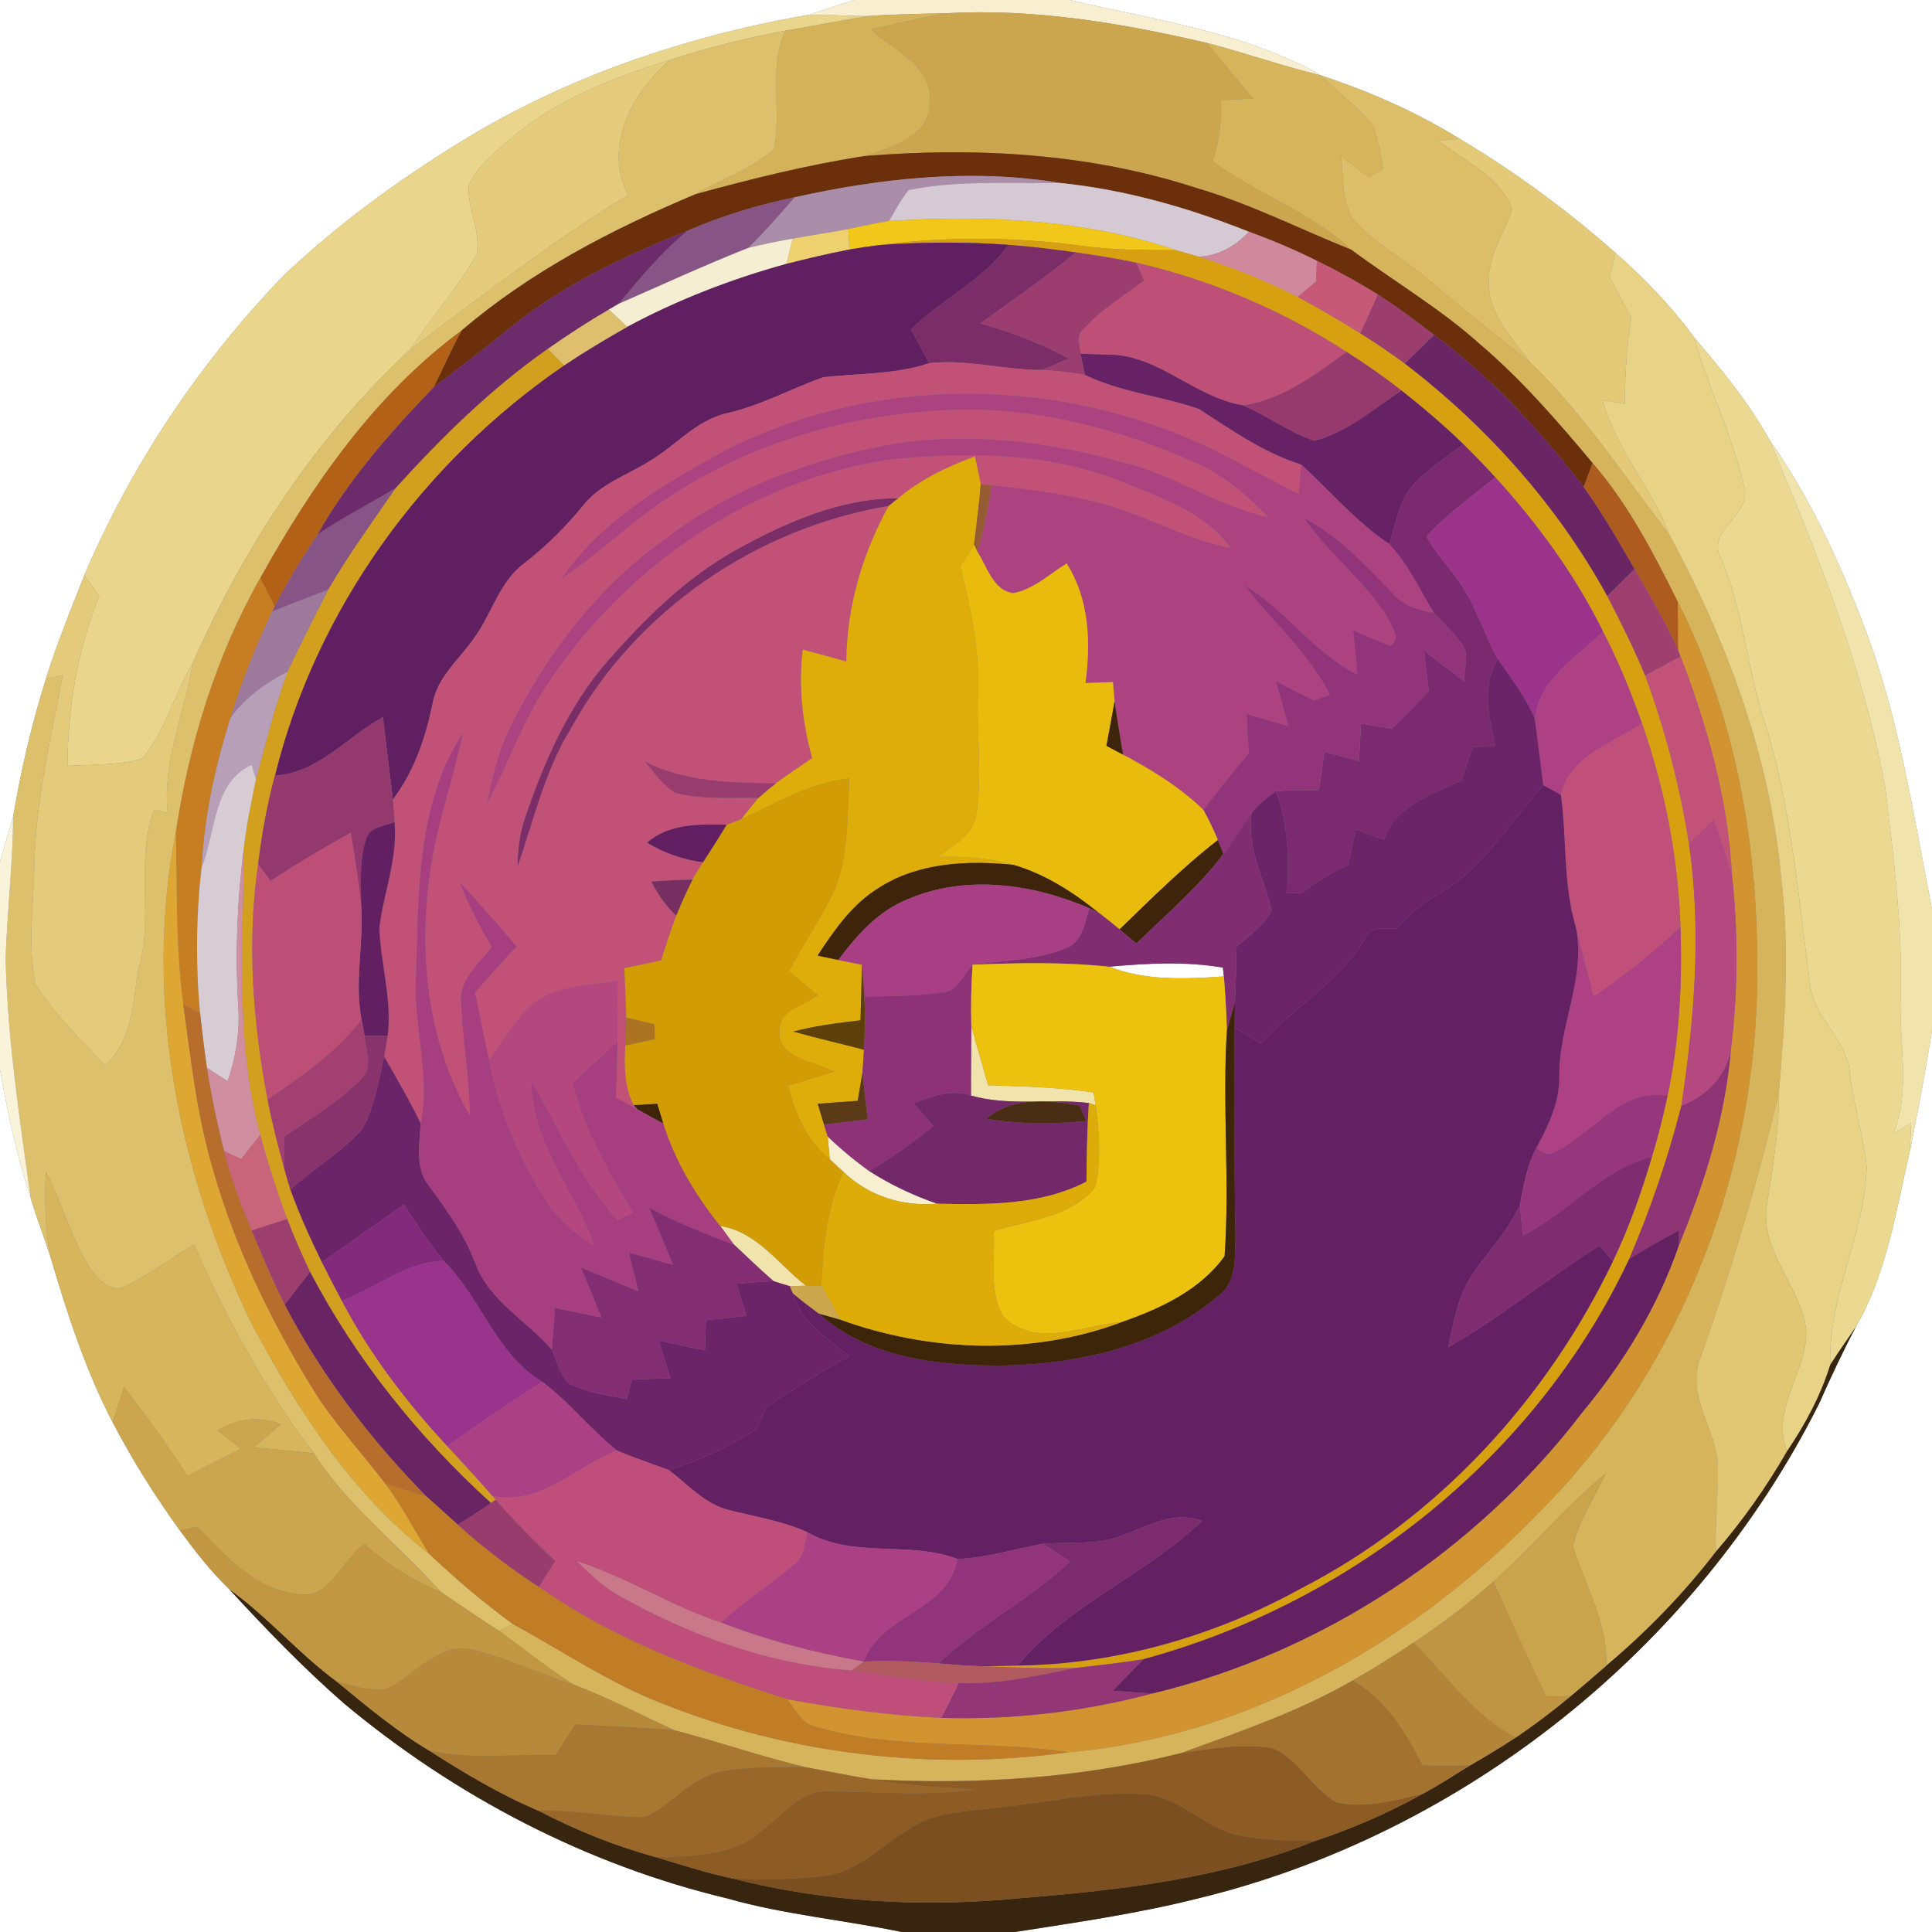 <?xml version="1.0" encoding="UTF-8" ?>
<!DOCTYPE svg PUBLIC "-//W3C//DTD SVG 1.1//EN" "http://www.w3.org/Graphics/SVG/1.1/DTD/svg11.dtd">
<svg width="250pt" height="250pt" viewBox="0 0 250 250" version="1.1" xmlns="http://www.w3.org/2000/svg">
<rect x="0" y="0" width="250" height="250" fill="#808080" stroke="none"/>
<g id="#ffffffff">
<path fill="#ffffff" opacity="1.00" d=" M 0.00 0.00 L 110.55 0.00 C 108.59 0.59 106.67 1.30 104.72 1.90 C 88.80 4.66 73.20 9.93 59.42 18.47 C 51.33 23.46 43.58 29.12 36.68 35.68 C 25.86 46.90 17.01 60.12 10.90 74.46 C 9.17 78.88 7.37 83.27 5.95 87.80 C 4.12 93.66 2.71 99.64 1.70 105.70 C 1.17 107.65 0.53 109.56 0.00 111.52 L 0.00 0.00 Z" />
<path fill="#ffffff" opacity="1.00" d=" M 138.45 0.00 L 250.00 0.00 L 250.00 117.64 C 247.55 105.32 245.76 92.77 241.19 80.99 C 237.98 72.56 234.17 64.29 228.96 56.90 C 226.28 52.09 222.78 47.83 219.22 43.66 C 216.27 39.63 212.80 36.02 209.05 32.73 C 202.81 27.21 196.05 22.25 188.90 17.98 C 183.29 14.50 177.22 11.85 170.97 9.77 C 161.00 4.10 149.44 2.62 138.45 0.00 Z" />
<path fill="#ffffff" opacity="1.00" d=" M 143.52 125.09 C 148.41 124.66 153.37 124.37 158.24 125.21 L 158.37 126.35 C 153.39 126.69 148.27 126.94 143.52 125.09 Z" />
<path fill="#ffffff" opacity="1.00" d=" M 247.11 149.06 C 248.18 143.84 249.17 138.60 250.00 133.34 L 250.00 250.00 L 131.34 250.00 C 139.21 248.77 147.11 247.64 154.85 245.70 C 189.28 237.41 219.47 213.33 235.36 181.69 C 236.87 178.30 238.43 174.94 240.17 171.66 C 244.16 164.75 245.33 156.72 247.11 149.06 Z" />
<path fill="#ffffff" opacity="1.00" d=" M 0.00 138.42 C 0.98 144.03 2.20 149.61 3.97 155.02 C 4.71 157.51 5.65 159.93 6.46 162.40 C 8.64 169.80 11.01 177.19 14.58 184.05 C 17.13 188.92 20.05 193.58 23.27 198.03 C 25.23 200.70 27.27 203.33 29.66 205.64 C 34.39 210.79 39.25 215.83 44.52 220.43 C 58.89 232.43 75.92 241.32 94.16 245.67 C 101.53 247.77 109.18 248.43 116.66 250.00 L 0.00 250.00 L 0.00 138.42 Z" />
</g>
<g id="#f7efd0ff">
<path fill="#f7efd0" opacity="1.00" d=" M 110.55 0.00 L 138.45 0.00 C 149.44 2.62 161.00 4.10 170.97 9.77 C 165.98 8.56 161.14 6.85 156.18 5.56 C 145.10 2.98 133.71 1.06 122.30 1.72 C 118.96 1.79 115.61 1.84 112.28 2.08 C 109.76 2.07 107.24 1.91 104.72 1.90 C 106.67 1.30 108.59 0.59 110.55 0.00 Z" />
<path fill="#f7efd0" opacity="1.00" d=" M 107.10 147.06 C 108.79 148.68 110.59 150.18 112.49 151.54 C 115.23 153.30 118.19 154.69 121.27 155.76 C 116.79 156.16 112.37 154.76 109.12 151.62 C 108.52 151.09 107.94 150.55 107.37 150.00 C 107.30 149.27 107.17 147.80 107.10 147.06 Z" />
</g>
<g id="#e9d58cff">
<path fill="#e9d58c" opacity="1.00" d=" M 59.42 18.47 C 73.20 9.93 88.80 4.66 104.72 1.90 C 107.24 1.91 109.76 2.07 112.28 2.08 C 108.72 2.67 105.18 3.38 101.62 3.97 C 96.60 4.93 91.61 6.13 86.75 7.74 C 79.37 10.02 71.98 12.90 66.03 17.98 C 64.02 19.79 61.62 21.53 60.62 24.14 C 60.55 27.11 62.25 30.01 61.67 32.94 C 59.24 37.30 55.84 41.04 53.09 45.21 C 40.89 56.53 31.61 70.67 24.92 85.85 C 22.53 89.86 21.38 94.65 18.33 98.22 C 15.20 99.03 11.94 98.93 8.73 99.10 C 8.76 91.57 10.03 84.10 12.85 77.11 C 12.20 76.22 11.55 75.34 10.90 74.46 C 17.01 60.12 25.86 46.90 36.68 35.68 C 43.58 29.12 51.33 23.46 59.42 18.47 Z" />
</g>
<g id="#d4b25aff">
<path fill="#d4b25a" opacity="1.00" d=" M 112.28 2.08 C 115.61 1.84 118.96 1.79 122.30 1.72 C 119.10 2.35 115.92 3.09 112.73 3.80 C 115.61 6.53 120.53 8.34 120.38 13.03 C 120.44 17.60 115.45 19.10 111.91 20.19 C 104.50 21.33 97.21 23.15 89.99 25.13 C 93.37 23.16 97.31 21.91 100.19 19.21 C 101.15 14.17 99.42 8.83 101.62 3.97 C 105.18 3.38 108.72 2.67 112.28 2.08 Z" />
</g>
<g id="#cca54fff">
<path fill="#cca54f" opacity="1.00" d=" M 122.30 1.72 C 133.71 1.06 145.10 2.98 156.18 5.56 C 158.15 7.96 160.14 10.35 162.14 12.74 C 160.73 12.82 159.33 12.91 157.93 12.97 C 158.14 15.65 157.77 18.33 156.92 20.87 C 162.67 25.08 169.59 27.45 174.87 32.32 C 168.17 29.64 161.72 26.33 154.77 24.31 C 141.00 19.83 126.27 19.01 111.91 20.19 C 115.45 19.10 120.44 17.60 120.38 13.03 C 120.53 8.34 115.61 6.53 112.73 3.80 C 115.92 3.09 119.10 2.35 122.30 1.72 Z" />
</g>
<g id="#ddc06bff">
<path fill="#ddc06b" opacity="1.00" d=" M 86.75 7.74 C 91.61 6.13 96.60 4.93 101.62 3.97 C 99.42 8.83 101.15 14.17 100.19 19.21 C 97.31 21.91 93.37 23.16 89.99 25.13 C 79.19 29.68 68.68 35.11 59.73 42.77 C 48.49 51.05 40.39 62.74 33.68 74.81 C 27.94 84.91 24.50 96.22 22.76 107.67 C 18.52 129.22 23.11 151.80 32.61 171.37 C 38.51 182.40 45.48 193.28 55.50 201.03 C 58.93 204.29 62.55 207.36 66.38 210.16 C 65.92 210.38 65.02 210.81 64.57 211.03 C 62.05 209.41 59.58 207.71 57.09 206.05 C 51.69 199.97 45.06 194.98 40.62 188.07 C 34.28 179.79 29.29 170.60 25.11 161.06 C 22.11 162.82 19.32 164.96 16.17 166.46 C 14.41 167.40 12.75 165.54 11.76 164.28 C 9.21 160.38 8.10 155.75 5.94 151.64 C 5.76 155.23 5.85 158.84 6.46 162.40 C 5.65 159.93 4.71 157.51 3.97 155.02 C 2.55 144.73 0.95 134.41 0.73 124.00 C 0.92 117.90 1.67 111.82 1.70 105.70 C 2.71 99.64 4.12 93.66 5.95 87.80 C 6.49 87.70 7.58 87.51 8.12 87.41 C 6.60 95.48 4.63 103.51 4.45 111.76 C 4.38 116.96 3.50 122.28 4.62 127.42 C 7.13 131.28 10.45 134.58 13.66 137.86 C 17.11 134.59 17.18 129.87 17.89 125.52 C 19.97 118.73 17.42 111.52 19.94 104.76 C 20.52 104.90 21.10 105.04 21.69 105.19 C 21.01 98.53 23.88 92.31 24.92 85.85 C 31.61 70.67 40.89 56.53 53.09 45.21 C 62.33 38.33 71.40 31.21 81.27 25.22 C 78.00 19.04 81.85 11.77 86.75 7.74 Z" />
</g>
<g id="#d6b45cff">
<path fill="#d6b45c" opacity="1.00" d=" M 156.18 5.56 C 161.14 6.85 165.98 8.56 170.97 9.77 C 173.13 12.05 175.84 13.82 177.71 16.37 C 178.38 18.11 178.62 19.98 178.97 21.80 C 178.51 22.09 177.58 22.68 177.12 22.97 C 175.93 22.03 174.73 21.10 173.54 20.17 C 173.83 22.82 173.63 25.70 174.90 28.12 C 177.67 31.39 181.57 33.42 184.82 36.18 C 189.20 39.84 193.61 43.46 198.11 46.99 C 205.00 53.61 210.18 61.63 216.00 69.14 C 223.46 82.96 229.09 97.98 230.50 113.73 C 231.61 122.99 230.95 132.31 230.17 141.57 C 227.42 152.99 224.08 164.24 220.19 175.32 C 218.08 179.96 221.55 184.23 222.24 188.71 C 222.52 192.72 221.82 196.74 222.06 200.76 C 217.88 206.21 213.09 211.13 207.84 215.55 C 208.08 209.97 205.09 205.20 203.52 200.07 C 204.35 196.72 206.31 193.79 207.76 190.68 C 202.56 194.96 198.29 200.20 193.24 204.64 C 190.01 207.54 186.54 210.17 182.92 212.56 C 180.34 214.27 177.72 215.92 175.03 217.46 C 168.04 221.49 160.37 224.09 152.84 226.85 C 139.77 230.14 126.21 230.97 112.79 230.24 C 109.93 229.79 107.11 229.19 104.26 228.68 C 98.52 227.30 92.93 225.37 87.22 223.88 C 82.89 221.86 78.63 219.66 74.16 217.96 C 70.84 215.82 67.76 213.35 64.57 211.03 C 65.02 210.81 65.92 210.38 66.38 210.16 C 72.77 213.62 78.82 217.77 85.63 220.40 C 102.22 227.05 120.57 229.18 138.26 226.74 C 161.46 224.72 182.92 212.47 198.93 195.92 C 216.61 178.42 226.58 153.77 227.33 129.02 C 227.85 111.54 225.08 93.57 217.10 77.87 C 213.97 71.59 210.71 65.26 206.08 59.92 C 201.54 54.50 196.90 49.13 191.50 44.54 C 186.37 39.92 180.39 36.42 174.87 32.32 C 169.59 27.45 162.67 25.08 156.92 20.87 C 157.77 18.33 158.14 15.65 157.93 12.97 C 159.33 12.91 160.73 12.82 162.14 12.74 C 160.14 10.35 158.15 7.96 156.18 5.56 Z" />
</g>
<g id="#e5cc7cff">
<path fill="#e5cc7c" opacity="1.00" d=" M 66.03 17.98 C 71.98 12.90 79.37 10.02 86.75 7.74 C 81.85 11.77 78.00 19.04 81.27 25.22 C 71.40 31.21 62.33 38.33 53.09 45.21 C 55.84 41.04 59.24 37.30 61.67 32.94 C 62.25 30.01 60.55 27.11 60.62 24.14 C 61.62 21.53 64.02 19.79 66.03 17.98 Z" />
</g>
<g id="#dcbe68ff">
<path fill="#dcbe68" opacity="1.00" d=" M 170.97 9.77 C 177.22 11.85 183.29 14.50 188.90 17.98 C 188.20 18.04 186.81 18.14 186.12 18.19 C 189.51 20.82 194.06 22.82 195.72 27.02 C 194.74 30.01 192.75 32.73 192.68 35.97 C 192.29 40.37 195.69 43.73 198.11 46.99 C 193.61 43.46 189.20 39.84 184.82 36.18 C 181.57 33.42 177.67 31.39 174.90 28.12 C 173.63 25.70 173.83 22.82 173.54 20.17 C 174.73 21.10 175.93 22.03 177.12 22.97 C 177.58 22.68 178.51 22.09 178.97 21.80 C 178.62 19.98 178.38 18.11 177.71 16.37 C 175.84 13.82 173.13 12.05 170.97 9.77 Z" />
</g>
<g id="#e3c978ff">
<path fill="#e3c978" opacity="1.00" d=" M 186.12 18.19 C 186.81 18.14 188.20 18.04 188.90 17.98 C 196.05 22.25 202.81 27.21 209.05 32.73 C 208.78 33.78 208.52 34.83 208.27 35.88 C 209.22 37.62 210.16 39.36 211.09 41.12 C 210.47 44.80 210.28 48.54 210.25 52.27 C 209.29 52.10 208.33 51.92 207.37 51.75 C 209.06 58.11 213.69 63.04 216.00 69.14 C 210.18 61.63 205.00 53.61 198.11 46.99 C 195.69 43.73 192.29 40.37 192.68 35.97 C 192.75 32.73 194.74 30.01 195.72 27.02 C 194.06 22.82 189.51 20.82 186.12 18.19 Z" />
</g>
<g id="#6b2f0cff">
<path fill="#6b2f0c" opacity="1.00" d=" M 89.99 25.13 C 97.21 23.15 104.50 21.33 111.91 20.19 C 126.27 19.01 141.00 19.83 154.77 24.31 C 161.72 26.33 168.17 29.64 174.87 32.32 C 180.39 36.42 186.37 39.92 191.50 44.54 C 196.90 49.13 201.54 54.50 206.08 59.92 C 205.69 60.95 205.31 61.98 204.93 63.01 C 199.29 55.73 192.99 48.84 185.57 43.34 C 183.20 41.52 180.81 39.73 178.30 38.12 C 175.74 36.52 173.10 35.06 170.40 33.74 C 167.54 32.33 164.61 31.07 161.61 29.99 C 153.79 26.87 145.63 24.55 137.24 23.68 C 125.79 21.78 114.08 23.03 102.82 25.53 C 98.08 26.52 93.41 27.92 88.96 29.86 C 80.94 33.07 72.98 36.77 66.22 42.24 C 62.92 44.96 59.50 47.51 56.11 50.11 C 57.34 47.68 58.41 45.16 59.73 42.77 C 68.68 35.11 79.19 29.68 89.99 25.13 Z" />
</g>
<g id="#aa8da9ff">
<path fill="#aa8da9" opacity="1.00" d=" M 102.82 25.53 C 114.08 23.03 125.79 21.78 137.24 23.68 C 130.70 23.76 124.03 23.29 117.58 24.59 C 116.56 25.80 115.85 27.23 115.06 28.59 C 113.29 28.88 111.53 29.27 109.77 29.64 C 107.37 30.09 104.96 30.45 102.56 30.88 C 100.63 31.23 98.72 31.61 96.82 32.08 C 98.93 30.00 100.87 27.76 102.82 25.53 Z" />
</g>
<g id="#d5c9d3ff">
<path fill="#d5c9d3" opacity="1.00" d=" M 117.58 24.59 C 124.03 23.29 130.70 23.76 137.24 23.68 C 145.63 24.55 153.79 26.87 161.61 29.99 C 159.90 31.84 157.68 33.08 155.14 33.22 C 154.15 32.93 153.16 32.65 152.17 32.38 C 140.26 28.33 127.52 27.84 115.06 28.59 C 115.85 27.23 116.56 25.80 117.58 24.59 Z" />
</g>
<g id="#875585ff">
<path fill="#875585" opacity="1.00" d=" M 88.96 29.86 C 93.41 27.92 98.08 26.52 102.82 25.53 C 100.87 27.76 98.93 30.00 96.82 32.08 C 91.16 34.32 85.62 36.88 80.04 39.32 C 82.81 35.99 85.59 32.61 88.96 29.86 Z" />
<path fill="#875585" opacity="1.00" d=" M 41.08 69.16 C 44.34 66.94 47.88 65.17 51.24 63.12 C 48.25 67.47 45.13 71.75 42.47 76.32 C 40.04 77.22 37.62 78.17 35.21 79.14 L 35.55 78.45 C 37.20 75.24 39.07 72.15 41.08 69.16 Z" />
</g>
<g id="#f1c719ff">
<path fill="#f1c719" opacity="1.00" d=" M 115.06 28.59 C 127.52 27.84 140.26 28.33 152.17 32.38 C 148.10 32.37 144.01 32.37 139.97 31.81 C 131.30 30.64 122.49 30.59 113.81 31.71 C 112.51 31.87 111.21 32.06 109.91 32.29 C 109.88 31.62 109.81 30.30 109.77 29.64 C 111.53 29.27 113.29 28.88 115.06 28.59 Z" />
</g>
<g id="#6c2b6aff">
<path fill="#6c2b6a" opacity="1.00" d=" M 66.22 42.24 C 72.98 36.77 80.94 33.07 88.96 29.86 C 85.59 32.61 82.81 35.99 80.04 39.32 C 79.73 39.50 79.09 39.87 78.78 40.06 C 76.07 41.64 73.44 43.36 70.87 45.16 C 63.58 50.27 57.21 56.54 51.24 63.12 C 47.88 65.17 44.34 66.94 41.08 69.16 C 45.09 62.07 50.48 55.95 56.11 50.11 C 59.50 47.51 62.92 44.96 66.22 42.24 Z" />
</g>
<g id="#ecd16eff">
<path fill="#ecd16e" opacity="1.00" d=" M 102.56 30.88 C 104.96 30.45 107.37 30.09 109.77 29.64 C 109.81 30.30 109.88 31.62 109.91 32.29 C 107.17 32.81 104.45 33.47 101.75 34.15 C 102.01 33.06 102.28 31.97 102.56 30.88 Z" />
</g>
<g id="#d0889dff">
<path fill="#d0889d" opacity="1.00" d=" M 161.61 29.99 C 164.61 31.07 167.54 32.33 170.40 33.74 C 170.36 34.64 170.32 35.54 170.29 36.45 C 169.50 37.11 168.70 37.76 167.91 38.42 C 163.81 36.33 159.52 34.62 155.14 33.22 C 157.68 33.08 159.90 31.84 161.61 29.99 Z" />
</g>
<g id="#f5eed2ff">
<path fill="#f5eed2" opacity="1.00" d=" M 96.82 32.08 C 98.72 31.61 100.63 31.23 102.56 30.88 C 102.28 31.97 102.01 33.06 101.75 34.15 C 94.63 36.12 87.67 38.80 81.16 42.30 C 80.37 41.55 79.57 40.80 78.78 40.06 C 79.09 39.87 79.73 39.50 80.04 39.32 C 85.62 36.88 91.16 34.32 96.82 32.08 Z" />
</g>
<g id="#d6a010ff">
<path fill="#d6a010" opacity="1.00" d=" M 113.81 31.71 C 122.49 30.59 131.30 30.64 139.97 31.81 C 144.01 32.37 148.10 32.37 152.17 32.38 C 153.16 32.65 154.15 32.93 155.14 33.22 C 159.52 34.62 163.81 36.33 167.91 38.42 C 170.68 39.88 173.37 41.49 176.03 43.13 C 177.99 44.37 179.93 45.66 181.79 47.05 C 192.41 55.18 201.53 65.39 207.98 77.13 C 209.73 80.51 211.43 83.91 212.89 87.43 C 215.48 94.47 217.38 101.77 218.55 109.18 C 220.20 120.45 219.24 131.88 217.57 143.08 C 215.84 149.87 213.56 156.52 210.80 162.95 C 198.84 188.40 175.01 207.37 148.00 214.69 C 145.11 215.18 142.19 215.48 139.27 215.82 C 135.11 215.93 130.96 215.78 126.81 215.60 C 128.43 215.61 130.06 215.56 131.68 215.52 C 144.47 215.36 157.14 211.73 168.31 205.56 C 186.03 196.47 200.13 181.09 208.71 163.21 C 210.79 158.86 212.40 154.31 213.76 149.69 C 214.55 147.10 215.21 144.46 215.78 141.81 C 217.31 134.62 217.71 127.24 217.45 119.91 C 217.16 110.94 215.42 102.04 212.46 93.57 C 211.04 89.53 209.41 85.55 207.44 81.74 C 203.83 74.42 198.98 67.78 193.49 61.76 C 192.15 60.30 190.78 58.87 189.36 57.48 C 186.83 55.01 184.12 52.73 181.35 50.53 C 179.07 48.75 176.69 47.09 174.25 45.54 C 165.93 40.16 156.71 36.22 147.06 34.00 C 144.46 33.45 141.84 33.03 139.22 32.66 C 136.32 32.27 133.42 31.89 130.50 31.68 C 124.95 31.28 119.36 31.30 113.81 31.71 Z" />
</g>
<g id="#601f61ff">
<path fill="#601f61" opacity="1.00" d=" M 101.75 34.15 C 104.45 33.47 107.17 32.81 109.91 32.29 C 111.21 32.06 112.51 31.87 113.81 31.71 C 119.36 31.30 124.95 31.28 130.50 31.68 C 127.21 36.32 121.86 38.68 117.90 42.62 C 118.68 44.08 119.46 45.54 120.24 47.00 C 115.79 48.48 111.10 48.29 106.52 48.82 C 102.37 50.29 98.47 52.47 94.13 53.45 C 90.07 54.35 87.38 57.75 83.91 59.76 C 81.03 61.54 77.62 62.66 75.46 65.41 C 73.20 68.20 70.64 70.71 67.82 72.91 C 64.61 75.29 63.67 79.37 61.41 82.48 C 59.52 85.25 56.64 87.52 55.99 90.98 C 55.09 95.44 53.61 99.80 50.84 103.47 C 50.42 99.91 49.96 96.36 49.56 92.80 C 44.91 95.33 41.16 100.03 35.57 100.37 C 40.88 78.81 54.73 59.78 72.98 47.29 C 75.64 45.52 78.38 43.87 81.16 42.30 C 87.67 38.80 94.63 36.12 101.75 34.15 Z" />
</g>
<g id="#7b2d67ff">
<path fill="#7b2d67" opacity="1.00" d=" M 130.50 31.68 C 133.42 31.89 136.32 32.27 139.22 32.66 C 135.26 35.93 131.03 38.85 126.86 41.84 C 130.82 42.96 134.69 44.42 138.31 46.40 C 137.16 46.91 136.01 47.40 134.84 47.87 C 129.95 47.91 125.13 46.43 120.24 47.00 C 119.46 45.54 118.68 44.08 117.90 42.62 C 121.86 38.68 127.21 36.32 130.50 31.68 Z" />
<path fill="#7b2d67" opacity="1.00" d=" M 95.12 71.22 C 101.62 67.61 108.68 64.47 116.26 64.46 C 115.94 64.71 115.31 65.22 114.99 65.48 C 97.97 68.32 82.32 78.96 73.97 94.13 C 70.52 99.66 69.11 106.08 66.97 112.16 C 66.96 110.02 67.23 107.88 67.92 105.85 C 70.38 98.60 73.51 91.41 78.58 85.57 C 83.41 80.09 88.69 74.81 95.12 71.22 Z" />
</g>
<g id="#9b3d6fff">
<path fill="#9b3d6f" opacity="1.00" d=" M 139.22 32.66 C 141.84 33.03 144.46 33.45 147.06 34.00 C 147.31 34.58 147.81 35.73 148.06 36.31 C 145.30 38.38 142.28 40.20 139.99 42.83 C 139.26 43.62 139.85 44.81 139.82 45.76 C 139.96 46.45 140.26 47.82 140.41 48.51 C 138.57 48.17 136.70 47.99 134.84 47.87 C 136.01 47.40 137.16 46.91 138.31 46.40 C 134.69 44.42 130.82 42.96 126.86 41.84 C 131.03 38.85 135.26 35.93 139.22 32.66 Z" />
</g>
<g id="#e7d285ff">
<path fill="#e7d285" opacity="1.00" d=" M 209.05 32.73 C 212.80 36.02 216.27 39.63 219.22 43.66 C 221.06 50.25 224.26 56.40 225.71 63.09 C 226.67 66.70 220.69 68.60 222.70 72.22 C 225.64 79.06 226.02 86.57 228.41 93.56 C 231.80 104.52 232.70 116.02 234.22 127.33 C 234.65 131.72 239.00 134.44 239.38 138.84 C 239.84 142.91 241.08 146.84 241.55 150.90 C 241.37 159.70 236.50 167.73 236.84 176.60 C 235.60 180.60 233.60 184.31 231.26 187.77 C 229.05 182.32 233.86 177.56 233.73 172.18 C 233.07 166.39 227.57 161.85 228.66 155.76 C 229.39 151.06 230.21 146.35 230.17 141.57 C 230.95 132.31 231.61 122.99 230.50 113.73 C 229.09 97.98 223.46 82.96 216.00 69.14 C 213.69 63.04 209.06 58.11 207.37 51.75 C 208.33 51.92 209.29 52.10 210.25 52.27 C 210.28 48.54 210.47 44.80 211.09 41.12 C 210.16 39.36 209.22 37.62 208.27 35.88 C 208.52 34.83 208.78 33.78 209.05 32.73 Z" />
</g>
<g id="#be4f76ff">
<path fill="#be4f76" opacity="1.00" d=" M 147.06 34.00 C 156.71 36.22 165.93 40.16 174.25 45.54 C 170.16 48.48 166.00 51.72 160.85 52.45 C 154.42 51.41 149.72 45.66 142.99 45.90 C 142.20 45.87 140.61 45.80 139.82 45.76 C 139.85 44.81 139.26 43.62 139.99 42.83 C 142.28 40.20 145.30 38.38 148.06 36.31 C 147.81 35.73 147.31 34.58 147.06 34.00 Z" />
</g>
<g id="#c75978ff">
<path fill="#c75978" opacity="1.00" d=" M 170.40 33.74 C 173.10 35.06 175.74 36.52 178.30 38.12 C 177.54 39.79 176.79 41.46 176.03 43.13 C 173.37 41.49 170.68 39.88 167.91 38.42 C 168.70 37.76 169.50 37.11 170.29 36.45 C 170.32 35.54 170.36 34.64 170.40 33.74 Z" />
</g>
<g id="#9c3e6dff">
<path fill="#9c3e6d" opacity="1.00" d=" M 178.30 38.12 C 180.81 39.73 183.20 41.52 185.57 43.34 C 184.30 44.58 183.05 45.81 181.79 47.05 C 179.93 45.66 177.99 44.37 176.03 43.13 C 176.79 41.46 177.54 39.79 178.30 38.12 Z" />
</g>
<g id="#ddbf6eff">
<path fill="#ddbf6e" opacity="1.00" d=" M 70.87 45.16 C 73.44 43.36 76.07 41.64 78.78 40.06 C 79.57 40.80 80.37 41.55 81.16 42.30 C 78.38 43.87 75.64 45.52 72.98 47.29 C 72.28 46.58 71.57 45.87 70.87 45.16 Z" />
</g>
<g id="#b46118ff">
<path fill="#b46118" opacity="1.00" d=" M 33.68 74.81 C 40.39 62.74 48.49 51.05 59.73 42.77 C 58.41 45.16 57.34 47.68 56.11 50.11 C 50.48 55.95 45.09 62.07 41.08 69.16 C 39.07 72.15 37.20 75.24 35.55 78.45 C 34.93 77.23 34.30 76.02 33.68 74.81 Z" />
</g>
<g id="#6a2564ff">
<path fill="#6a2564" opacity="1.00" d=" M 181.79 47.05 C 183.05 45.81 184.30 44.58 185.57 43.34 C 192.99 48.84 199.29 55.73 204.93 63.01 C 207.36 66.40 209.43 70.02 211.52 73.63 C 210.34 74.79 209.16 75.96 207.98 77.13 C 201.53 65.39 192.41 55.18 181.79 47.05 Z" />
</g>
<g id="#ebd891ff">
<path fill="#ebd891" opacity="1.00" d=" M 219.22 43.66 C 222.78 47.83 226.28 52.09 228.96 56.90 C 235.10 71.50 241.11 86.32 243.96 101.98 C 245.03 110.95 246.21 119.95 245.94 129.00 C 245.71 134.88 247.25 140.98 245.05 146.65 C 245.80 146.20 246.55 145.75 247.31 145.31 C 247.26 146.56 247.19 147.81 247.11 149.06 C 245.33 156.72 244.16 164.75 240.17 171.66 C 239.07 173.31 237.90 174.92 236.84 176.60 C 236.50 167.73 241.37 159.70 241.55 150.90 C 241.08 146.84 239.84 142.91 239.38 138.84 C 239.00 134.44 234.65 131.72 234.22 127.33 C 232.70 116.02 231.80 104.52 228.41 93.56 C 226.02 86.57 225.64 79.06 222.70 72.22 C 220.69 68.60 226.67 66.70 225.71 63.09 C 224.26 56.40 221.06 50.25 219.22 43.66 Z" />
</g>
<g id="#d29f1eff">
<path fill="#d29f1e" opacity="1.00" d=" M 51.24 63.12 C 57.21 56.54 63.58 50.27 70.87 45.16 C 71.57 45.87 72.28 46.58 72.98 47.29 C 54.73 59.78 40.88 78.81 35.57 100.37 C 34.55 104.12 33.88 107.96 33.40 111.82 C 31.94 121.95 32.72 132.25 34.62 142.26 C 35.19 145.24 35.95 148.17 36.75 151.10 C 37.00 152.05 37.27 153.00 37.58 153.94 C 38.75 157.15 40.15 160.27 41.66 163.34 C 42.50 165.03 43.37 166.70 44.26 168.36 C 47.86 175.24 52.60 181.44 57.87 187.12 C 59.83 189.25 61.82 191.36 63.71 193.57 L 64.14 194.07 L 63.54 194.50 C 54.14 185.96 46.03 175.87 40.13 164.60 C 39.05 162.35 38.06 160.06 37.16 157.74 C 35.82 154.17 34.67 150.53 33.68 146.85 C 30.39 134.78 31.49 122.15 31.55 109.80 C 31.88 106.79 32.51 103.82 33.12 100.86 C 34.37 96.19 35.55 91.48 37.20 86.93 C 38.89 83.36 40.67 79.83 42.47 76.32 C 45.13 71.75 48.25 67.47 51.24 63.12 Z" />
</g>
<g id="#c25177ff">
<path fill="#c25177" opacity="1.00" d=" M 120.24 47.00 C 125.13 46.43 129.95 47.91 134.84 47.87 C 136.70 47.99 138.57 48.17 140.41 48.51 C 145.08 50.77 150.31 51.23 155.15 52.92 C 159.38 55.64 163.51 58.58 168.38 60.11 C 168.27 61.37 168.16 62.64 168.05 63.91 C 163.61 61.69 159.30 59.23 154.79 57.15 C 135.50 48.64 112.34 48.70 93.51 58.47 C 85.76 62.71 77.73 67.41 72.66 74.88 C 78.05 71.26 82.66 66.57 88.27 63.25 C 99.23 56.43 112.16 53.21 125.00 52.99 C 135.14 52.99 145.14 55.66 154.37 59.73 C 158.14 61.33 161.31 63.99 164.12 66.93 C 157.42 65.49 151.75 61.29 145.08 59.78 C 135.42 57.07 125.21 55.86 115.25 57.50 C 104.99 59.46 94.85 63.04 86.49 69.46 C 77.60 75.62 70.84 84.40 66.05 94.02 C 64.47 97.18 63.67 100.65 63.00 104.10 C 65.34 99.67 67.05 94.93 69.55 90.59 C 79.40 74.36 96.33 62.22 115.24 59.45 C 125.12 58.48 135.45 58.49 144.81 62.20 C 150.01 64.34 155.83 66.15 159.27 70.93 C 153.22 69.72 147.86 66.43 141.88 64.98 C 137.42 63.86 132.85 63.22 128.27 62.80 L 126.91 62.67 C 126.68 61.47 126.42 60.27 126.15 59.07 C 122.61 60.37 119.16 62.01 116.26 64.46 C 108.68 64.47 101.62 67.61 95.12 71.22 C 88.69 74.81 83.41 80.09 78.58 85.57 C 73.51 91.41 70.38 98.60 67.92 105.85 C 67.23 107.88 66.96 110.02 66.97 112.16 C 69.11 106.08 70.52 99.66 73.97 94.13 C 82.32 78.96 97.97 68.32 114.99 65.48 C 111.59 71.66 109.57 78.53 109.52 85.61 C 107.64 85.08 105.76 84.56 103.88 84.07 C 103.31 88.79 103.84 93.54 105.10 98.10 C 103.52 99.17 101.93 100.23 100.40 101.36 C 94.64 101.29 88.68 101.22 83.42 98.54 C 84.68 99.94 85.73 101.64 87.40 102.61 C 90.89 103.52 94.56 103.17 98.14 103.26 C 97.37 104.16 96.64 105.09 95.92 106.02 C 95.45 106.19 94.50 106.54 94.03 106.72 C 90.44 106.64 86.65 106.55 83.73 109.03 C 85.94 110.40 88.40 111.23 90.97 111.58 C 90.50 112.32 90.04 113.06 89.61 113.81 C 87.83 113.86 86.05 113.95 84.28 114.07 C 85.11 115.70 86.15 117.23 87.50 118.49 C 86.79 120.40 86.17 122.35 85.54 124.29 C 83.95 124.62 82.37 124.95 80.79 125.29 C 80.88 127.42 81.00 129.56 81.05 131.70 C 81.04 132.89 80.98 134.09 80.93 135.28 C 80.74 137.89 80.81 140.58 81.97 142.99 L 82.52 143.57 C 81.59 143.05 80.65 142.54 79.72 142.03 C 79.79 139.61 79.86 137.20 79.91 134.78 C 79.95 132.16 79.96 129.54 79.96 126.92 C 76.43 127.45 72.58 127.47 69.48 129.47 C 66.89 131.55 65.22 134.50 63.29 137.15 C 62.67 134.24 62.08 131.33 61.47 128.42 C 63.27 126.43 65.05 124.44 66.83 122.45 C 64.43 119.64 62.02 116.84 59.48 114.16 C 60.62 117.07 62.02 119.87 63.65 122.54 C 61.93 124.75 59.25 126.86 59.67 129.98 C 59.88 134.77 60.77 139.51 60.79 144.32 C 55.34 134.95 54.13 123.52 55.65 112.92 C 56.48 106.76 58.67 100.90 59.90 94.82 C 53.93 103.99 54.15 115.46 53.84 125.98 C 53.37 132.48 55.75 138.92 54.44 145.38 C 53.01 142.41 51.34 139.58 49.71 136.72 C 49.83 136.05 50.06 134.69 50.17 134.02 C 50.74 129.30 49.23 124.70 49.09 120.02 C 49.66 115.46 51.48 111.06 51.05 106.38 C 51.00 105.40 50.93 104.43 50.84 103.47 C 53.61 99.80 55.09 95.44 55.99 90.98 C 56.64 87.52 59.52 85.25 61.41 82.48 C 63.67 79.37 64.61 75.29 67.82 72.91 C 70.64 70.71 73.20 68.20 75.46 65.41 C 77.62 62.66 81.03 61.54 83.91 59.76 C 87.38 57.75 90.07 54.35 94.13 53.45 C 98.47 52.47 102.37 50.29 106.52 48.82 C 111.10 48.29 115.79 48.48 120.24 47.00 Z" />
</g>
<g id="#662264ff">
<path fill="#662264" opacity="1.00" d=" M 139.82 45.76 C 140.61 45.80 142.20 45.87 142.99 45.90 C 149.72 45.66 154.42 51.41 160.85 52.45 C 164.02 53.79 166.79 55.94 170.07 57.03 C 174.34 55.94 177.73 52.90 181.35 50.53 C 184.12 52.73 186.83 55.01 189.36 57.48 C 186.96 59.32 184.34 60.96 182.39 63.31 C 180.93 65.42 180.53 68.02 179.79 70.42 C 175.49 67.55 172.15 63.58 168.38 60.11 C 163.51 58.58 159.38 55.64 155.15 52.92 C 150.31 51.23 145.08 50.77 140.41 48.51 C 140.26 47.82 139.96 46.45 139.82 45.76 Z" />
</g>
<g id="#963a6dff">
<path fill="#963a6d" opacity="1.00" d=" M 160.85 52.45 C 166.00 51.72 170.16 48.48 174.25 45.54 C 176.69 47.09 179.07 48.75 181.35 50.53 C 177.73 52.90 174.34 55.94 170.07 57.03 C 166.79 55.94 164.02 53.79 160.85 52.45 Z" />
</g>
<g id="#ac4280ff">
<path fill="#ac4280" opacity="1.00" d=" M 93.51 58.47 C 112.34 48.70 135.50 48.64 154.79 57.15 C 159.30 59.23 163.61 61.69 168.05 63.91 C 168.16 62.64 168.27 61.37 168.38 60.11 C 172.15 63.58 175.49 67.55 179.79 70.42 C 182.24 73.01 183.70 76.30 185.55 79.30 C 183.58 78.99 181.58 78.40 180.25 76.82 C 176.76 73.13 173.22 69.39 168.68 66.98 C 171.85 71.54 176.37 74.98 179.40 79.63 C 179.87 80.81 181.47 82.55 179.94 83.55 C 178.27 83.02 176.69 82.24 175.09 81.51 C 175.30 83.43 175.47 85.36 175.64 87.29 C 169.97 84.45 166.39 78.94 160.99 75.71 C 164.67 80.47 169.37 84.45 172.10 89.91 C 171.58 90.09 170.55 90.46 170.03 90.65 C 168.38 89.82 166.74 88.99 165.09 88.16 C 165.64 90.10 166.19 92.04 166.74 93.98 C 164.92 93.45 163.11 92.92 161.30 92.38 C 161.40 94.08 161.49 95.78 161.59 97.48 C 159.57 99.87 157.60 102.30 155.73 104.81 C 152.68 101.86 149.05 99.62 145.32 97.65 C 144.94 95.34 144.54 93.03 144.23 90.70 C 144.17 90.09 144.06 88.87 144.01 88.26 C 142.82 88.30 141.64 88.35 140.46 88.39 C 141.17 83.10 140.96 77.56 138.03 72.91 C 135.79 74.27 133.75 76.28 131.10 76.75 C 128.50 76.41 127.73 73.30 126.47 71.39 C 127.32 68.59 127.91 65.71 128.27 62.80 C 132.85 63.22 137.42 63.86 141.88 64.98 C 147.86 66.43 153.22 69.72 159.27 70.93 C 155.83 66.15 150.01 64.34 144.81 62.20 C 135.45 58.49 125.12 58.48 115.24 59.45 C 96.33 62.22 79.40 74.36 69.55 90.59 C 67.05 94.93 65.34 99.67 63.00 104.10 C 63.67 100.65 64.47 97.18 66.05 94.02 C 70.84 84.40 77.60 75.62 86.49 69.46 C 94.85 63.04 104.99 59.46 115.25 57.50 C 125.21 55.86 135.42 57.07 145.08 59.78 C 151.75 61.29 157.42 65.49 164.12 66.93 C 161.31 63.99 158.14 61.33 154.37 59.73 C 145.14 55.66 135.14 52.99 125.00 52.99 C 112.16 53.21 99.23 56.43 88.27 63.25 C 82.66 66.57 78.05 71.26 72.66 74.88 C 77.73 67.41 85.76 62.71 93.51 58.47 Z" />
</g>
<g id="#f1e3acff">
<path fill="#f1e3ac" opacity="1.00" d=" M 228.96 56.90 C 234.17 64.29 237.98 72.56 241.19 80.99 C 245.76 92.77 247.55 105.32 250.00 117.64 L 250.00 133.34 C 249.17 138.60 248.18 143.84 247.11 149.06 C 247.19 147.81 247.26 146.56 247.31 145.31 C 246.55 145.75 245.80 146.20 245.05 146.65 C 247.25 140.98 245.71 134.88 245.94 129.00 C 246.21 119.95 245.03 110.95 243.96 101.98 C 241.11 86.32 235.10 71.50 228.96 56.90 Z" />
<path fill="#f1e3ac" opacity="1.00" d=" M 125.69 132.74 C 126.37 135.31 127.15 137.86 127.87 140.43 C 132.43 140.58 137.00 140.68 141.51 141.37 C 141.58 141.78 141.71 142.61 141.78 143.03 L 140.90 142.73 C 135.83 142.12 130.63 143.18 125.65 141.77 C 125.63 138.76 125.69 135.75 125.69 132.74 Z" />
<path fill="#f1e3ac" opacity="1.00" d=" M 93.20 158.64 C 97.94 159.36 100.75 163.61 104.29 166.37 C 103.77 166.39 102.73 166.42 102.21 166.43 C 101.50 166.23 100.80 166.01 100.10 165.78 C 98.34 164.25 96.66 162.63 94.97 161.04 C 94.53 160.44 93.64 159.24 93.20 158.64 Z" />
</g>
<g id="#7c2a70ff">
<path fill="#7c2a70" opacity="1.00" d=" M 182.39 63.31 C 184.34 60.96 186.96 59.32 189.36 57.48 C 190.78 58.87 192.15 60.30 193.49 61.76 C 190.47 64.25 187.21 66.50 184.61 69.43 C 185.72 71.53 187.40 73.24 188.75 75.18 C 190.97 78.27 192.00 82.00 193.82 85.31 C 191.63 88.81 192.68 92.87 193.52 96.60 C 192.53 96.61 191.54 96.62 190.56 96.63 C 190.07 98.08 189.60 99.54 189.12 100.99 C 185.27 102.80 180.58 104.17 179.07 108.65 C 177.87 108.21 176.66 107.76 175.46 107.32 C 175.12 108.86 174.79 110.40 174.43 111.94 C 172.28 112.90 170.27 114.15 168.40 115.58 C 167.94 115.57 167.02 115.55 166.55 115.54 C 166.82 111.10 166.74 106.56 165.08 102.37 C 166.94 102.25 168.80 102.25 170.67 102.24 C 170.91 100.59 171.15 98.94 171.39 97.29 C 172.87 97.69 174.36 98.09 175.85 98.49 C 175.94 96.87 176.02 95.24 176.12 93.62 C 177.44 93.85 178.77 94.08 180.10 94.32 C 181.69 92.70 183.28 91.09 184.87 89.48 C 184.67 87.72 184.48 85.95 184.28 84.19 C 185.98 85.53 187.69 86.85 189.43 88.15 C 189.41 86.47 190.31 84.45 188.97 83.06 C 187.93 81.72 186.69 80.56 185.55 79.30 C 183.70 76.30 182.24 73.01 179.79 70.42 C 180.53 68.02 180.93 65.42 182.39 63.31 Z" />
</g>
<g id="#dead09ff">
<path fill="#dead09" opacity="1.00" d=" M 116.26 64.46 C 119.16 62.01 122.61 60.37 126.15 59.07 C 126.42 60.27 126.68 61.47 126.91 62.67 C 126.70 65.28 126.35 67.88 126.04 70.48 C 125.46 71.42 124.87 72.36 124.27 73.29 C 125.56 78.68 126.81 84.16 126.55 89.74 C 126.31 94.97 127.18 100.26 126.30 105.46 C 125.91 108.15 123.27 109.44 121.30 110.89 C 124.60 110.82 127.94 110.96 131.13 111.91 C 125.27 111.32 118.90 111.58 113.80 114.84 C 110.32 116.93 107.97 120.34 105.79 123.66 C 106.46 123.80 107.81 124.08 108.48 124.22 C 109.25 124.38 110.78 124.68 111.54 124.84 C 111.48 127.23 111.42 129.63 111.34 132.03 C 108.42 132.35 105.50 132.74 102.65 133.48 C 105.68 134.35 108.75 135.02 111.80 135.84 C 111.75 136.56 111.65 137.99 111.61 138.71 C 111.41 139.96 111.20 141.20 110.98 142.45 C 109.25 142.57 107.53 142.69 105.81 142.83 C 106.01 143.50 106.42 144.84 106.62 145.51 C 106.74 145.90 106.98 146.67 107.10 147.06 C 107.17 147.80 107.30 149.27 107.37 150.00 C 104.38 147.62 102.83 144.10 101.98 140.47 C 103.95 139.86 105.93 139.26 107.92 138.68 C 105.34 137.31 100.42 136.97 100.87 133.10 C 101.01 130.56 104.11 130.10 105.81 128.80 C 104.58 127.76 103.34 126.71 102.11 125.66 C 103.94 122.10 106.25 118.79 107.98 115.18 C 109.84 110.62 109.62 105.56 109.89 100.73 C 104.83 101.31 100.44 103.91 95.92 106.02 C 96.64 105.09 97.37 104.16 98.14 103.26 C 98.87 102.60 99.63 101.97 100.40 101.36 C 101.93 100.23 103.52 99.17 105.10 98.10 C 103.84 93.54 103.31 88.79 103.88 84.07 C 105.76 84.56 107.64 85.08 109.52 85.61 C 109.57 78.53 111.59 71.66 114.99 65.48 C 115.31 65.22 115.94 64.71 116.26 64.46 Z" />
</g>
<g id="#ad5b1eff">
<path fill="#ad5b1e" opacity="1.00" d=" M 206.08 59.92 C 210.71 65.26 213.97 71.59 217.10 77.87 C 217.16 79.97 217.11 82.07 217.18 84.17 C 215.49 80.55 213.53 77.07 211.52 73.63 C 209.43 70.02 207.36 66.40 204.93 63.01 C 205.31 61.98 205.69 60.95 206.08 59.92 Z" />
</g>
<g id="#9b338aff">
<path fill="#9b338a" opacity="1.00" d=" M 193.49 61.76 C 198.98 67.78 203.83 74.42 207.44 81.74 C 204.00 85.02 199.21 87.84 198.61 93.03 C 197.45 90.21 195.56 87.78 193.82 85.31 C 192.00 82.00 190.97 78.27 188.75 75.18 C 187.40 73.24 185.72 71.53 184.61 69.43 C 187.21 66.50 190.47 64.25 193.49 61.76 Z" />
</g>
<g id="#955b32ff">
<path fill="#955b32" opacity="1.00" d=" M 126.91 62.67 L 128.27 62.80 C 127.91 65.71 127.32 68.59 126.47 71.39 L 126.04 70.48 C 126.35 67.88 126.70 65.28 126.91 62.67 Z" />
</g>
<g id="#913479ff">
<path fill="#913479" opacity="1.00" d=" M 168.68 66.98 C 173.22 69.39 176.76 73.13 180.25 76.82 C 181.58 78.40 183.58 78.99 185.55 79.30 C 186.69 80.56 187.93 81.72 188.97 83.06 C 190.31 84.45 189.41 86.47 189.43 88.15 C 187.69 86.85 185.98 85.53 184.28 84.19 C 184.48 85.95 184.67 87.72 184.87 89.48 C 183.28 91.09 181.69 92.70 180.10 94.32 C 178.77 94.08 177.44 93.85 176.12 93.62 C 176.02 95.24 175.94 96.87 175.85 98.49 C 174.36 98.09 172.87 97.69 171.39 97.29 C 171.15 98.94 170.91 100.59 170.67 102.24 C 168.80 102.25 166.94 102.25 165.08 102.37 C 163.96 103.22 162.83 104.08 161.97 105.21 C 160.73 106.96 159.57 108.77 158.30 110.51 C 158.13 110.05 157.78 109.14 157.60 108.69 C 157.03 107.37 156.42 106.07 155.73 104.81 C 157.60 102.30 159.57 99.87 161.59 97.48 C 161.49 95.78 161.40 94.08 161.30 92.38 C 163.11 92.92 164.92 93.45 166.74 93.98 C 166.19 92.04 165.64 90.10 165.09 88.16 C 166.74 88.99 168.38 89.82 170.03 90.65 C 170.55 90.46 171.58 90.09 172.10 89.91 C 169.37 84.45 164.67 80.47 160.99 75.71 C 166.39 78.94 169.97 84.45 175.64 87.29 C 175.47 85.36 175.30 83.43 175.09 81.51 C 176.69 82.24 178.27 83.02 179.94 83.55 C 181.47 82.55 179.87 80.81 179.40 79.63 C 176.37 74.98 171.85 71.54 168.68 66.98 Z" />
</g>
<g id="#e8bb0cff">
<path fill="#e8bb0c" opacity="1.00" d=" M 124.27 73.29 C 124.87 72.36 125.46 71.42 126.04 70.48 L 126.47 71.39 C 127.73 73.30 128.50 76.41 131.10 76.75 C 133.75 76.28 135.79 74.27 138.03 72.91 C 140.96 77.56 141.17 83.10 140.46 88.39 C 141.64 88.35 142.82 88.30 144.01 88.26 C 144.06 88.87 144.17 90.09 144.23 90.70 C 143.91 92.64 143.52 94.57 143.17 96.51 C 143.71 96.79 144.78 97.36 145.32 97.65 C 149.05 99.62 152.68 101.86 155.73 104.81 C 156.42 106.07 157.03 107.37 157.60 108.69 C 153.07 112.22 148.99 116.28 144.87 120.26 C 143.95 119.51 143.04 118.76 142.10 118.05 C 138.82 115.42 135.20 113.09 131.13 111.91 C 127.94 110.96 124.60 110.82 121.30 110.89 C 123.27 109.44 125.91 108.15 126.30 105.46 C 127.18 100.26 126.31 94.97 126.55 89.74 C 126.81 84.16 125.56 78.68 124.27 73.29 Z" />
</g>
<g id="#9e3f6fff">
<path fill="#9e3f6f" opacity="1.00" d=" M 211.52 73.63 C 213.53 77.07 215.49 80.55 217.18 84.17 L 217.47 84.95 C 215.94 85.78 214.42 86.60 212.89 87.43 C 211.43 83.91 209.73 80.51 207.98 77.13 C 209.16 75.96 210.34 74.79 211.52 73.63 Z" />
</g>
<g id="#e4cb7bff">
<path fill="#e4cb7b" opacity="1.00" d=" M 5.95 87.80 C 7.37 83.27 9.17 78.88 10.90 74.46 C 11.55 75.34 12.20 76.22 12.85 77.11 C 10.03 84.10 8.76 91.57 8.73 99.10 C 11.94 98.93 15.20 99.03 18.33 98.22 C 21.38 94.65 22.53 89.86 24.92 85.85 C 23.88 92.31 21.01 98.53 21.69 105.19 C 21.10 105.04 20.52 104.90 19.94 104.76 C 17.42 111.52 19.97 118.73 17.89 125.52 C 17.18 129.87 17.11 134.59 13.66 137.86 C 10.45 134.58 7.13 131.28 4.62 127.42 C 3.50 122.28 4.38 116.96 4.45 111.76 C 4.63 103.51 6.60 95.48 8.12 87.41 C 7.58 87.51 6.49 87.70 5.95 87.80 Z" />
</g>
<g id="#c77e22ff">
<path fill="#c77e22" opacity="1.00" d=" M 22.76 107.67 C 24.50 96.22 27.94 84.91 33.68 74.81 C 34.30 76.02 34.93 77.23 35.55 78.45 L 35.21 79.14 C 33.09 83.60 31.28 88.21 29.82 92.92 C 27.84 99.19 26.45 105.66 26.09 112.24 C 25.37 118.50 25.31 124.83 25.89 131.10 C 25.35 130.82 24.26 130.27 23.72 129.99 C 22.73 122.59 22.92 115.11 22.76 107.67 Z" />
</g>
<g id="#9d799cff">
<path fill="#9d799c" opacity="1.00" d=" M 35.21 79.14 C 37.62 78.17 40.04 77.22 42.47 76.32 C 40.67 79.83 38.89 83.36 37.20 86.93 C 34.35 88.39 31.68 90.28 29.82 92.92 C 31.28 88.21 33.09 83.60 35.21 79.14 Z" />
</g>
<g id="#d19430ff">
<path fill="#d19430" opacity="1.00" d=" M 217.10 77.87 C 225.08 93.57 227.85 111.54 227.33 129.02 C 226.58 153.77 216.61 178.42 198.93 195.92 C 182.92 212.47 161.46 224.72 138.26 226.74 C 127.39 225.08 116.14 226.60 105.48 223.43 C 103.68 223.02 102.91 221.17 101.85 219.87 C 108.45 221.08 115.12 221.99 121.83 222.29 C 131.03 222.58 140.26 221.50 149.15 219.13 C 171.13 213.86 191.06 200.67 204.77 182.74 C 210.11 176.31 214.53 169.06 217.25 161.13 C 220.60 153.04 223.23 144.61 223.98 135.85 C 224.91 128.31 224.95 120.66 224.11 113.11 C 223.59 103.41 220.95 93.98 217.47 84.95 L 217.18 84.17 C 217.11 82.07 217.16 79.97 217.10 77.87 Z" />
</g>
<g id="#ad4184ff">
<path fill="#ad4184" opacity="1.00" d=" M 207.44 81.74 C 209.41 85.55 211.04 89.53 212.46 93.57 C 208.68 96.18 203.14 97.82 201.98 102.85 C 201.41 102.54 200.27 101.92 199.70 101.60 C 199.34 98.75 198.98 95.89 198.61 93.03 C 199.21 87.84 204.00 85.02 207.44 81.74 Z" />
<path fill="#ad4184" opacity="1.00" d=" M 203.93 120.03 C 204.70 122.99 205.49 125.95 206.21 128.92 C 210.20 126.24 213.95 123.22 217.45 119.91 C 217.71 127.24 217.31 134.62 215.78 141.81 C 209.71 140.68 206.15 146.76 201.24 149.02 C 200.40 149.71 199.55 148.96 198.77 148.59 C 200.38 145.65 201.86 142.54 201.77 139.10 C 201.74 132.64 205.23 126.54 203.93 120.03 Z" />
</g>
<g id="#c25277ff">
<path fill="#c25277" opacity="1.00" d=" M 217.47 84.95 C 220.95 93.98 223.59 103.41 224.11 113.11 C 223.41 110.70 222.58 108.34 221.79 105.97 C 220.71 107.04 219.63 108.11 218.55 109.18 C 217.38 101.77 215.48 94.47 212.89 87.43 C 214.42 86.60 215.94 85.78 217.47 84.95 Z" />
</g>
<g id="#6c2468ff">
<path fill="#6c2468" opacity="1.00" d=" M 193.52 96.60 C 192.68 92.87 191.63 88.81 193.82 85.31 C 195.56 87.78 197.45 90.21 198.61 93.03 C 198.98 95.89 199.34 98.75 199.70 101.60 C 195.25 106.58 191.72 112.72 185.68 115.97 C 183.79 117.04 182.25 118.59 180.75 120.15 C 179.36 120.30 177.41 119.65 176.72 121.30 C 173.44 126.97 167.49 130.21 163.23 135.05 C 162.07 134.36 160.91 133.66 159.76 132.97 C 159.77 132.16 159.79 130.53 159.80 129.72 C 159.92 127.32 159.96 124.92 160.00 122.52 C 161.58 121.04 163.60 119.80 164.54 117.78 C 163.57 113.61 161.26 109.63 161.97 105.21 C 162.83 104.08 163.96 103.22 165.08 102.37 C 166.74 106.56 166.82 111.10 166.55 115.54 C 167.02 115.55 167.94 115.57 168.40 115.58 C 170.27 114.15 172.28 112.90 174.43 111.94 C 174.79 110.40 175.12 108.86 175.46 107.32 C 176.66 107.76 177.87 108.21 179.07 108.65 C 180.58 104.17 185.27 102.80 189.12 100.99 C 189.60 99.54 190.07 98.08 190.56 96.63 C 191.54 96.62 192.53 96.61 193.52 96.60 Z" />
<path fill="#6c2468" opacity="1.00" d=" M 46.91 146.03 C 48.47 143.16 48.99 139.87 49.71 136.72 C 51.34 139.58 53.01 142.41 54.44 145.38 C 54.29 148.10 53.67 151.20 55.56 153.50 C 57.87 156.67 60.19 159.87 61.56 163.59 C 63.38 168.39 68.20 170.91 71.41 174.65 C 72.11 176.18 72.42 178.08 73.84 179.14 C 76.12 180.23 78.66 180.54 81.12 181.04 C 81.33 180.19 81.53 179.35 81.75 178.51 C 83.41 178.45 85.08 178.39 86.75 178.33 C 86.24 176.70 85.74 175.07 85.22 173.45 C 87.22 173.88 89.21 174.31 91.21 174.73 C 91.26 173.43 91.30 172.14 91.35 170.84 C 93.10 170.66 94.85 170.46 96.60 170.27 C 96.16 168.89 95.72 167.50 95.29 166.12 C 96.89 165.99 98.49 165.85 100.10 165.78 C 100.80 166.01 101.50 166.23 102.21 166.43 L 102.60 167.36 C 103.64 171.10 107.07 173.23 109.93 175.49 C 106.23 177.51 102.66 179.76 99.17 182.13 C 98.75 183.06 98.34 184.00 97.92 184.94 C 94.36 187.15 90.58 189.02 86.55 190.23 C 84.32 189.40 82.05 188.64 79.85 187.71 C 76.40 184.98 73.70 181.43 70.15 178.81 C 64.11 175.16 62.25 167.93 57.39 163.15 C 55.50 160.85 53.88 158.35 52.27 155.86 C 48.74 158.36 45.21 160.86 41.66 163.34 C 40.15 160.27 38.75 157.15 37.58 153.94 C 40.56 151.16 44.24 149.14 46.91 146.03 Z" />
</g>
<g id="#b7a0b7ff">
<path fill="#b7a0b7" opacity="1.00" d=" M 29.82 92.92 C 31.68 90.28 34.35 88.39 37.20 86.93 C 35.55 91.48 34.37 96.19 33.12 100.86 C 32.98 100.38 32.70 99.43 32.56 98.96 C 27.52 101.24 27.92 107.76 26.09 112.24 C 26.45 105.66 27.84 99.19 29.82 92.92 Z" />
</g>
<g id="#3f240cff">
<path fill="#3f240c" opacity="1.00" d=" M 144.23 90.70 C 144.54 93.03 144.94 95.34 145.32 97.65 C 144.78 97.36 143.71 96.79 143.17 96.51 C 143.52 94.57 143.91 92.64 144.23 90.70 Z" />
<path fill="#3f240c" opacity="1.00" d=" M 144.87 120.26 C 148.99 116.28 153.07 112.22 157.60 108.69 C 157.78 109.14 158.13 110.05 158.30 110.51 C 155.06 114.82 150.90 118.33 147.05 122.08 C 146.32 121.47 145.60 120.87 144.87 120.26 Z" />
<path fill="#3f240c" opacity="1.00" d=" M 113.80 114.84 C 118.90 111.58 125.27 111.32 131.13 111.91 C 135.20 113.09 138.82 115.42 142.10 118.05 C 141.82 117.92 141.25 117.66 140.97 117.53 C 133.61 114.35 124.94 113.12 117.39 116.39 C 113.62 117.92 110.85 121.03 108.48 124.22 C 107.81 124.08 106.46 123.80 105.79 123.66 C 107.97 120.34 110.32 116.93 113.80 114.84 Z" />
<path fill="#3f240c" opacity="1.00" d=" M 81.97 142.99 C 82.74 142.94 84.29 142.85 85.06 142.81 C 85.26 143.46 85.66 144.75 85.85 145.40 C 84.74 144.80 83.62 144.20 82.52 143.57 L 81.97 142.99 Z" />
</g>
<g id="#93396dff">
<path fill="#93396d" opacity="1.00" d=" M 35.57 100.37 C 41.16 100.03 44.91 95.33 49.56 92.80 C 49.96 96.36 50.42 99.91 50.84 103.47 C 50.93 104.43 51.00 105.40 51.05 106.38 C 49.82 106.92 47.96 106.94 47.43 108.41 C 46.45 111.26 46.73 114.34 46.74 117.30 C 46.44 114.10 45.89 110.94 45.39 107.77 C 41.85 109.71 38.38 111.78 35.01 114.01 C 34.61 113.46 33.80 112.37 33.40 111.82 C 33.88 107.96 34.55 104.12 35.57 100.37 Z" />
</g>
<g id="#c0507aff">
<path fill="#c0507a" opacity="1.00" d=" M 201.98 102.85 C 203.14 97.82 208.68 96.18 212.46 93.57 C 215.42 102.04 217.16 110.94 217.45 119.91 C 213.95 123.22 210.20 126.24 206.21 128.92 C 205.49 125.95 204.70 122.99 203.93 120.03 C 202.24 114.45 202.76 108.57 201.98 102.85 Z" />
</g>
<g id="#a73e7fff">
<path fill="#a73e7f" opacity="1.00" d=" M 53.84 125.98 C 54.15 115.46 53.93 103.99 59.90 94.82 C 58.67 100.90 56.48 106.76 55.65 112.92 C 54.13 123.52 55.34 134.95 60.79 144.32 C 60.77 139.51 59.88 134.77 59.67 129.98 C 59.25 126.86 61.93 124.75 63.65 122.54 C 62.02 119.87 60.62 117.07 59.48 114.16 C 62.02 116.84 64.43 119.64 66.83 122.45 C 65.05 124.44 63.27 126.43 61.47 128.42 C 62.08 131.33 62.67 134.24 63.29 137.15 C 64.62 143.86 67.28 150.28 71.07 155.97 C 72.54 158.19 74.75 159.73 76.89 161.23 C 74.42 153.98 68.65 147.89 68.76 139.84 C 72.37 145.93 75.01 152.66 79.95 157.88 C 80.43 157.64 81.39 157.15 81.87 156.91 C 78.73 151.59 75.58 146.18 74.08 140.12 C 76.03 138.35 77.97 136.56 79.91 134.78 C 79.86 137.20 79.79 139.61 79.72 142.03 C 80.65 142.54 81.59 143.05 82.52 143.57 C 83.62 144.20 84.74 144.80 85.85 145.40 C 87.37 150.27 90.02 154.68 93.20 158.64 C 93.64 159.24 94.53 160.44 94.97 161.04 C 91.22 159.66 87.51 158.17 84.00 156.27 C 85.06 158.73 86.09 161.21 87.10 163.69 C 85.19 163.15 83.28 162.62 81.38 162.07 C 81.79 163.75 82.21 165.43 82.62 167.11 C 80.13 166.09 77.66 165.05 75.19 164.00 C 76.07 166.16 76.95 168.32 77.82 170.49 C 75.82 170.09 73.81 169.67 71.81 169.26 C 71.71 171.06 71.55 172.85 71.41 174.65 C 68.20 170.91 63.38 168.39 61.56 163.59 C 60.19 159.87 57.87 156.67 55.56 153.50 C 53.67 151.20 54.29 148.10 54.44 145.38 C 55.75 138.92 53.37 132.48 53.84 125.98 Z" />
</g>
<g id="#983d6eff">
<path fill="#983d6e" opacity="1.00" d=" M 83.42 98.54 C 88.68 101.22 94.64 101.29 100.40 101.36 C 99.63 101.97 98.87 102.60 98.14 103.26 C 94.56 103.17 90.89 103.52 87.40 102.61 C 85.73 101.64 84.68 99.94 83.42 98.54 Z" />
</g>
<g id="#d7ccd4ff">
<path fill="#d7ccd4" opacity="1.00" d=" M 26.09 112.24 C 27.92 107.76 27.52 101.24 32.56 98.96 C 32.70 99.43 32.98 100.38 33.12 100.86 C 32.51 103.82 31.88 106.79 31.55 109.80 C 30.69 116.50 30.42 123.26 30.82 130.01 C 31.08 133.37 30.55 136.73 29.45 139.91 C 28.55 139.33 27.66 138.75 26.77 138.17 C 26.43 135.82 26.14 133.46 25.89 131.10 C 25.31 124.83 25.37 118.50 26.09 112.24 Z" />
</g>
<g id="#d29c05ff">
<path fill="#d29c05" opacity="1.00" d=" M 95.92 106.02 C 100.44 103.91 104.83 101.31 109.89 100.73 C 109.62 105.56 109.84 110.62 107.98 115.18 C 106.25 118.79 103.94 122.10 102.11 125.66 C 103.34 126.71 104.58 127.76 105.81 128.80 C 104.11 130.10 101.01 130.56 100.87 133.10 C 100.42 136.97 105.34 137.31 107.92 138.68 C 105.93 139.26 103.95 139.86 101.98 140.47 C 102.83 144.10 104.38 147.62 107.37 150.00 C 107.94 150.55 108.52 151.09 109.12 151.62 C 107.00 156.23 106.51 161.31 106.28 166.32 C 105.78 166.33 104.79 166.36 104.29 166.37 C 100.75 163.61 97.94 159.36 93.20 158.64 C 90.02 154.68 87.37 150.27 85.85 145.40 C 85.66 144.75 85.26 143.46 85.06 142.81 C 84.29 142.85 82.74 142.94 81.97 142.99 C 80.81 140.58 80.74 137.89 80.93 135.28 C 82.19 135.01 83.46 134.73 84.72 134.46 C 84.71 133.98 84.70 133.02 84.69 132.53 C 83.47 132.25 82.26 131.98 81.05 131.70 C 81.00 129.56 80.88 127.42 80.79 125.29 C 82.37 124.95 83.95 124.62 85.54 124.29 C 86.17 122.35 86.79 120.40 87.50 118.49 C 88.15 116.91 88.85 115.34 89.61 113.81 C 90.04 113.06 90.50 112.32 90.97 111.58 C 92.00 109.97 93.04 108.36 94.03 106.72 C 94.50 106.54 95.45 106.19 95.92 106.02 Z" />
</g>
<g id="#632062ff">
<path fill="#632062" opacity="1.00" d=" M 185.68 115.97 C 191.72 112.72 195.25 106.58 199.70 101.60 C 200.27 101.92 201.41 102.54 201.98 102.85 C 202.76 108.57 202.24 114.45 203.93 120.03 C 205.23 126.54 201.74 132.64 201.77 139.10 C 201.86 142.54 200.38 145.65 198.77 148.59 C 197.62 150.86 197.11 153.36 196.70 155.85 C 195.23 159.12 192.76 161.75 190.71 164.64 C 188.67 167.48 188.13 171.01 187.39 174.34 C 194.23 170.43 200.32 165.38 206.97 161.18 C 207.41 161.69 208.27 162.70 208.71 163.21 C 200.13 181.09 186.03 196.47 168.31 205.56 C 157.14 211.73 144.47 215.36 131.68 215.52 C 138.27 207.61 148.19 203.82 155.53 196.81 C 150.61 194.98 146.54 199.18 141.79 199.49 C 139.50 199.70 137.19 199.61 134.90 199.76 C 131.24 200.46 127.64 201.59 123.90 201.73 C 117.58 199.34 110.45 201.71 104.45 198.26 C 101.27 196.81 97.80 196.29 94.45 195.43 C 91.26 194.70 89.06 192.12 86.55 190.23 C 90.58 189.02 94.36 187.15 97.92 184.94 C 98.34 184.00 98.75 183.06 99.17 182.13 C 102.66 179.76 106.23 177.51 109.93 175.49 C 107.07 173.23 103.64 171.10 102.60 167.36 C 103.68 168.27 104.81 169.13 105.95 169.97 C 112.44 175.81 121.62 176.77 129.98 176.70 C 139.76 176.48 150.06 174.16 157.66 167.68 C 160.06 165.90 159.79 162.70 159.86 160.05 C 159.75 151.02 159.63 142.00 159.76 132.97 C 160.91 133.66 162.07 134.36 163.23 135.05 C 167.49 130.21 173.44 126.97 176.72 121.30 C 177.41 119.65 179.36 120.30 180.75 120.15 C 182.25 118.59 183.79 117.04 185.68 115.97 Z" />
</g>
<g id="#802d71ff">
<path fill="#802d71" opacity="1.00" d=" M 158.30 110.51 C 159.57 108.77 160.73 106.96 161.97 105.21 C 161.26 109.63 163.57 113.61 164.54 117.78 C 163.60 119.80 161.58 121.04 160.00 122.52 C 159.96 124.92 159.92 127.32 159.80 129.72 C 159.46 130.93 159.11 132.13 158.76 133.34 C 158.69 131.01 158.56 128.68 158.37 126.35 L 158.24 125.21 C 153.37 124.37 148.41 124.66 143.52 125.09 C 137.65 124.48 131.74 124.58 125.85 124.84 C 129.85 124.29 134.01 124.25 137.80 122.74 C 140.04 122.01 140.33 119.45 140.97 117.53 C 141.25 117.66 141.82 117.92 142.10 118.05 C 143.04 118.76 143.95 119.51 144.87 120.26 C 145.60 120.87 146.32 121.47 147.05 122.08 C 150.90 118.33 155.06 114.82 158.30 110.51 Z" />
</g>
<g id="#f9f3daff">
<path fill="#f9f3da" opacity="1.00" d=" M 0.00 111.52 C 0.53 109.56 1.17 107.65 1.70 105.70 C 1.67 111.82 0.92 117.90 0.73 124.00 C 0.95 134.41 2.55 144.73 3.97 155.02 C 2.20 149.61 0.98 144.03 0.00 138.42 L 0.00 111.52 Z" />
</g>
<g id="#622062ff">
<path fill="#622062" opacity="1.00" d=" M 47.43 108.41 C 47.96 106.94 49.82 106.92 51.05 106.38 C 51.48 111.06 49.66 115.46 49.09 120.02 C 49.23 124.70 50.74 129.30 50.17 134.02 C 49.42 134.02 47.93 134.04 47.18 134.04 C 47.08 133.51 46.88 132.44 46.78 131.90 C 45.84 127.06 47.07 122.17 46.74 117.30 C 46.73 114.34 46.45 111.26 47.43 108.41 Z" />
</g>
<g id="#b5487eff">
<path fill="#b5487e" opacity="1.00" d=" M 218.55 109.18 C 219.63 108.11 220.71 107.04 221.79 105.97 C 222.58 108.34 223.41 110.70 224.11 113.11 C 224.95 120.66 224.91 128.31 223.98 135.85 C 223.30 139.32 220.81 141.85 217.57 143.08 C 219.24 131.88 220.20 120.45 218.55 109.18 Z" />
</g>
<g id="#611f61ff">
<path fill="#611f61" opacity="1.00" d=" M 83.73 109.03 C 86.65 106.55 90.44 106.64 94.03 106.72 C 93.04 108.36 92.00 109.97 90.97 111.58 C 88.40 111.23 85.94 110.40 83.73 109.03 Z" />
</g>
<g id="#dea734ff">
<path fill="#dea734" opacity="1.00" d=" M 32.61 171.37 C 23.11 151.80 18.52 129.22 22.76 107.67 C 22.92 115.11 22.73 122.59 23.72 129.99 C 24.71 137.17 25.51 144.41 27.58 151.38 C 30.42 161.38 35.01 170.80 40.42 179.64 C 43.14 184.08 46.75 187.87 49.88 192.01 C 52.01 194.85 53.65 198.00 55.50 201.03 C 45.48 193.28 38.51 182.40 32.61 171.37 Z" />
</g>
<g id="#bd4f76ff">
<path fill="#bd4f76" opacity="1.00" d=" M 35.01 114.01 C 38.38 111.78 41.85 109.71 45.39 107.77 C 45.89 110.94 46.44 114.10 46.74 117.30 C 47.07 122.17 45.84 127.06 46.78 131.90 C 43.52 136.21 39.04 139.27 34.62 142.26 C 32.72 132.25 31.94 121.95 33.40 111.82 C 33.80 112.37 34.61 113.46 35.01 114.01 Z" />
</g>
<g id="#d08ea1ff">
<path fill="#d08ea1" opacity="1.00" d=" M 30.82 130.01 C 30.42 123.26 30.69 116.50 31.55 109.80 C 31.49 122.15 30.39 134.78 33.68 146.85 C 32.86 147.89 32.03 148.93 31.20 149.98 C 30.64 149.72 29.54 149.21 28.99 148.95 C 28.09 145.40 27.35 141.80 26.77 138.17 C 27.66 138.75 28.55 139.33 29.45 139.91 C 30.55 136.73 31.08 133.37 30.82 130.01 Z" />
</g>
<g id="#772e60ff">
<path fill="#772e60" opacity="1.00" d=" M 84.28 114.07 C 86.05 113.95 87.83 113.86 89.61 113.81 C 88.85 115.34 88.15 116.91 87.50 118.49 C 86.15 117.23 85.11 115.70 84.28 114.07 Z" />
</g>
<g id="#a83e83ff">
<path fill="#a83e83" opacity="1.00" d=" M 117.39 116.39 C 124.94 113.12 133.61 114.35 140.97 117.53 C 140.33 119.45 140.04 122.01 137.80 122.74 C 134.01 124.25 129.85 124.29 125.85 124.84 C 124.66 126.16 123.85 128.36 121.79 128.45 C 118.50 128.94 115.17 128.86 111.86 128.98 C 111.77 127.59 111.65 126.21 111.54 124.84 C 110.78 124.68 109.25 124.38 108.48 124.22 C 110.85 121.03 113.62 117.92 117.39 116.39 Z" />
</g>
<g id="#5e400aff">
<path fill="#5e400a" opacity="1.00" d=" M 111.54 124.84 C 111.65 126.21 111.77 127.59 111.86 128.98 C 111.96 131.26 111.94 133.55 111.80 135.84 C 108.75 135.02 105.68 134.35 102.65 133.48 C 105.50 132.74 108.42 132.35 111.34 132.03 C 111.42 129.63 111.48 127.23 111.54 124.84 Z" />
</g>
<g id="#8d3277ff">
<path fill="#8d3277" opacity="1.00" d=" M 121.79 128.45 C 123.85 128.36 124.66 126.16 125.85 124.84 C 125.68 127.46 125.61 130.10 125.69 132.74 C 125.69 135.75 125.63 138.76 125.65 141.77 C 123.13 140.85 120.58 141.94 118.19 142.75 C 119.06 143.73 119.93 144.71 120.81 145.69 C 118.17 147.83 115.39 149.77 112.49 151.54 C 110.59 150.18 108.79 148.68 107.10 147.06 C 106.98 146.67 106.74 145.90 106.62 145.51 C 108.51 145.29 110.39 145.06 112.28 144.83 C 112.04 142.79 111.78 140.75 111.61 138.71 C 111.65 137.99 111.75 136.56 111.80 135.84 C 111.94 133.55 111.96 131.26 111.86 128.98 C 115.17 128.86 118.50 128.94 121.79 128.45 Z" />
</g>
<g id="#edc20eff">
<path fill="#edc20e" opacity="1.00" d=" M 125.85 124.84 C 131.74 124.58 137.65 124.48 143.52 125.09 C 148.27 126.94 153.39 126.69 158.37 126.35 C 158.56 128.68 158.69 131.01 158.76 133.34 C 158.15 143.07 159.15 152.85 158.46 162.55 C 155.33 166.93 150.15 169.34 145.20 171.06 C 140.23 171.46 133.79 174.60 129.77 170.29 C 127.91 167.00 128.83 162.94 128.57 159.31 C 133.05 157.90 138.55 157.50 141.71 153.63 C 142.52 150.16 142.22 146.53 141.78 143.03 C 141.71 142.61 141.58 141.78 141.51 141.37 C 137.00 140.68 132.43 140.58 127.87 140.43 C 127.15 137.86 126.37 135.31 125.69 132.74 C 125.61 130.10 125.68 127.46 125.85 124.84 Z" />
</g>
<g id="#b3477eff">
<path fill="#b3477e" opacity="1.00" d=" M 69.48 129.47 C 72.58 127.47 76.43 127.45 79.96 126.92 C 79.96 129.54 79.95 132.16 79.91 134.78 C 77.97 136.56 76.03 138.35 74.08 140.12 C 75.58 146.18 78.73 151.59 81.87 156.91 C 81.39 157.15 80.43 157.64 79.95 157.88 C 75.01 152.66 72.37 145.93 68.76 139.84 C 68.65 147.89 74.42 153.98 76.89 161.23 C 74.75 159.73 72.54 158.19 71.07 155.97 C 67.28 150.28 64.62 143.86 63.29 137.15 C 65.22 134.50 66.89 131.55 69.48 129.47 Z" />
</g>
<g id="#b76d2bff">
<path fill="#b76d2b" opacity="1.00" d=" M 23.72 129.99 C 24.26 130.27 25.35 130.82 25.89 131.10 C 26.14 133.46 26.43 135.82 26.77 138.17 C 27.35 141.80 28.09 145.40 28.99 148.95 C 29.91 152.46 31.17 155.87 32.57 159.22 C 33.92 162.44 35.27 165.69 36.85 168.82 C 41.64 178.02 48.00 186.32 55.26 193.71 C 53.49 193.08 51.68 192.55 49.88 192.01 C 46.75 187.87 43.14 184.08 40.42 179.64 C 35.01 170.80 30.42 161.38 27.58 151.38 C 25.51 144.41 24.71 137.17 23.72 129.99 Z" />
</g>
<g id="#3c2509ff">
<path fill="#3c2509" opacity="1.00" d=" M 158.76 133.34 C 159.11 132.13 159.46 130.93 159.80 129.72 C 159.79 130.53 159.77 132.16 159.76 132.97 C 159.63 142.00 159.75 151.02 159.86 160.05 C 159.79 162.70 160.06 165.90 157.66 167.68 C 150.06 174.16 139.76 176.48 129.98 176.70 C 121.62 176.77 112.44 175.81 105.95 169.97 C 106.64 170.16 108.01 170.56 108.70 170.75 C 120.32 174.96 133.55 175.44 145.20 171.06 C 150.15 169.34 155.33 166.93 158.46 162.55 C 159.15 152.85 158.15 143.07 158.76 133.34 Z" />
</g>
<g id="#a24171ff">
<path fill="#a24171" opacity="1.00" d=" M 46.78 131.90 C 46.88 132.44 47.08 133.51 47.18 134.04 C 47.33 135.89 48.33 138.23 46.68 139.68 C 43.80 142.65 40.16 144.73 36.79 147.09 C 36.76 148.42 36.74 149.76 36.75 151.10 C 35.95 148.17 35.19 145.24 34.62 142.26 C 39.04 139.27 43.52 136.21 46.78 131.90 Z" />
</g>
<g id="#aa7423ff">
<path fill="#aa7423" opacity="1.00" d=" M 81.05 131.70 C 82.26 131.98 83.47 132.25 84.69 132.53 C 84.70 133.02 84.71 133.98 84.72 134.46 C 83.46 134.73 82.19 135.01 80.93 135.28 C 80.98 134.09 81.04 132.89 81.05 131.70 Z" />
</g>
<g id="#88336bff">
<path fill="#88336b" opacity="1.00" d=" M 47.18 134.04 C 47.93 134.04 49.42 134.02 50.17 134.02 C 50.06 134.69 49.83 136.05 49.71 136.72 C 48.99 139.87 48.47 143.16 46.91 146.03 C 44.24 149.14 40.56 151.16 37.58 153.94 C 37.27 153.00 37.00 152.05 36.75 151.10 C 36.74 149.76 36.76 148.42 36.79 147.09 C 40.16 144.73 43.80 142.65 46.68 139.68 C 48.33 138.23 47.33 135.89 47.18 134.04 Z" />
</g>
<g id="#8e3475ff">
<path fill="#8e3475" opacity="1.00" d=" M 217.57 143.08 C 220.81 141.85 223.30 139.32 223.98 135.85 C 223.23 144.61 220.60 153.04 217.25 161.13 C 217.25 160.65 217.26 159.69 217.26 159.21 C 215.06 160.38 212.88 161.58 210.80 162.95 C 213.56 156.52 215.84 149.87 217.57 143.08 Z" />
</g>
<g id="#5b3a17ff">
<path fill="#5b3a17" opacity="1.00" d=" M 111.61 138.71 C 111.78 140.75 112.04 142.79 112.28 144.83 C 110.39 145.06 108.51 145.29 106.62 145.51 C 106.42 144.84 106.01 143.50 105.81 142.83 C 107.53 142.69 109.25 142.57 110.98 142.45 C 111.20 141.20 111.41 139.96 111.61 138.71 Z" />
</g>
<g id="#73286aff">
<path fill="#73286a" opacity="1.00" d=" M 118.19 142.75 C 120.58 141.94 123.13 140.85 125.65 141.77 C 130.63 143.18 135.83 142.12 140.90 142.73 C 140.68 146.11 140.62 149.51 140.59 152.90 C 134.62 155.99 127.81 155.89 121.27 155.76 C 118.19 154.69 115.23 153.30 112.49 151.54 C 115.39 149.77 118.17 147.83 120.81 145.69 C 119.93 144.71 119.06 143.73 118.19 142.75 M 127.63 144.77 C 131.90 145.49 136.26 145.48 140.56 145.05 C 140.35 144.56 139.93 143.58 139.72 143.08 C 135.76 142.32 130.89 141.92 127.63 144.77 Z" />
</g>
<g id="#96367dff">
<path fill="#96367d" opacity="1.00" d=" M 201.24 149.02 C 206.15 146.76 209.71 140.68 215.78 141.81 C 215.21 144.46 214.55 147.10 213.76 149.69 C 207.25 151.31 202.92 156.95 197.05 159.88 C 196.91 158.54 196.79 157.19 196.70 155.85 C 197.11 153.36 197.62 150.86 198.77 148.59 C 199.55 148.96 200.40 149.71 201.24 149.02 Z" />
</g>
<g id="#e1c774ff">
<path fill="#e1c774" opacity="1.00" d=" M 220.19 175.32 C 224.08 164.24 227.42 152.99 230.17 141.57 C 230.21 146.35 229.39 151.06 228.66 155.76 C 227.57 161.85 233.07 166.39 233.73 172.18 C 233.86 177.56 229.05 182.32 231.26 187.77 C 228.60 192.38 225.54 196.74 222.06 200.76 C 221.82 196.74 222.52 192.72 222.24 188.71 C 221.55 184.23 218.08 179.96 220.19 175.32 Z" />
</g>
<g id="#492d14ff">
<path fill="#492d14" opacity="1.00" d=" M 127.63 144.77 C 130.89 141.92 135.76 142.32 139.72 143.08 C 139.93 143.58 140.35 144.56 140.56 145.05 C 136.26 145.48 131.90 145.49 127.63 144.77 Z" />
</g>
<g id="#ddac09ff">
<path fill="#ddac09" opacity="1.00" d=" M 140.90 142.73 L 141.78 143.03 C 142.22 146.53 142.52 150.16 141.71 153.63 C 138.55 157.50 133.05 157.90 128.57 159.31 C 128.83 162.94 127.91 167.00 129.77 170.29 C 133.79 174.60 140.23 171.46 145.20 171.06 C 133.55 175.44 120.32 174.96 108.70 170.75 C 107.91 169.26 107.10 167.78 106.28 166.32 C 106.51 161.31 107.00 156.23 109.12 151.62 C 112.37 154.76 116.79 156.16 121.27 155.76 C 127.81 155.89 134.62 155.99 140.59 152.90 C 140.62 149.51 140.68 146.11 140.90 142.73 Z" />
</g>
<g id="#c8657bff">
<path fill="#c8657b" opacity="1.00" d=" M 33.68 146.85 C 34.67 150.53 35.82 154.17 37.16 157.74 C 35.63 158.23 34.10 158.72 32.57 159.22 C 31.17 155.87 29.91 152.46 28.99 148.95 C 29.54 149.21 30.64 149.72 31.20 149.98 C 32.03 148.93 32.86 147.89 33.68 146.85 Z" />
</g>
<g id="#7f2c71ff">
<path fill="#7f2c71" opacity="1.00" d=" M 197.05 159.88 C 202.92 156.95 207.25 151.31 213.76 149.69 C 212.40 154.31 210.79 158.86 208.71 163.21 C 208.27 162.70 207.41 161.69 206.97 161.18 C 200.32 165.38 194.23 170.43 187.39 174.34 C 188.13 171.01 188.67 167.48 190.71 164.64 C 192.76 161.75 195.23 159.12 196.70 155.85 C 196.79 157.19 196.91 158.54 197.05 159.88 Z" />
</g>
<g id="#d6b55dff">
<path fill="#d6b55d" opacity="1.00" d=" M 5.94 151.64 C 8.10 155.75 9.21 160.38 11.76 164.28 C 12.75 165.54 14.41 167.40 16.17 166.46 C 19.32 164.96 22.11 162.82 25.11 161.06 C 29.29 170.60 34.28 179.79 40.62 188.07 C 38.03 187.77 35.44 187.52 32.85 187.31 C 34.02 186.31 35.19 185.30 36.35 184.29 C 33.57 183.19 30.69 183.54 28.17 185.09 C 29.18 185.87 30.19 186.66 31.20 187.45 C 28.88 188.62 26.57 189.80 24.25 190.99 C 21.71 187.03 18.97 183.20 16.05 179.52 C 15.55 181.02 15.07 182.54 14.58 184.05 C 11.01 177.19 8.64 169.80 6.46 162.40 C 5.85 158.84 5.76 155.23 5.94 151.64 Z" />
</g>
<g id="#842a7dff">
<path fill="#842a7d" opacity="1.00" d=" M 41.66 163.34 C 45.21 160.86 48.74 158.36 52.27 155.86 C 53.88 158.35 55.50 160.85 57.39 163.15 C 52.49 163.36 48.64 166.63 44.26 168.36 C 43.37 166.70 42.50 165.03 41.66 163.34 Z" />
</g>
<g id="#832d73ff">
<path fill="#832d73" opacity="1.00" d=" M 84.00 156.27 C 87.51 158.17 91.22 159.66 94.97 161.04 C 96.66 162.63 98.34 164.25 100.10 165.78 C 98.49 165.85 96.89 165.99 95.29 166.12 C 95.72 167.50 96.16 168.89 96.60 170.27 C 94.85 170.46 93.10 170.66 91.35 170.84 C 91.30 172.14 91.26 173.43 91.21 174.73 C 89.21 174.31 87.22 173.88 85.22 173.45 C 85.74 175.07 86.24 176.70 86.75 178.33 C 85.08 178.39 83.41 178.45 81.75 178.51 C 81.53 179.35 81.33 180.19 81.12 181.04 C 78.66 180.54 76.12 180.23 73.84 179.14 C 72.42 178.08 72.11 176.18 71.41 174.65 C 71.55 172.85 71.71 171.06 71.81 169.26 C 73.81 169.67 75.82 170.09 77.82 170.49 C 76.95 168.32 76.07 166.16 75.19 164.00 C 77.66 165.05 80.13 166.09 82.62 167.11 C 82.21 165.43 81.79 163.75 81.38 162.07 C 83.28 162.62 85.19 163.15 87.10 163.69 C 86.09 161.21 85.06 158.73 84.00 156.27 Z" />
</g>
<g id="#9d3f6eff">
<path fill="#9d3f6e" opacity="1.00" d=" M 32.57 159.22 C 34.10 158.72 35.63 158.23 37.16 157.74 C 38.06 160.06 39.05 162.35 40.13 164.60 C 39.03 166.00 37.93 167.40 36.85 168.82 C 35.27 165.69 33.92 162.44 32.57 159.22 Z" />
</g>
<g id="#642162ff">
<path fill="#642162" opacity="1.00" d=" M 210.80 162.95 C 212.88 161.58 215.06 160.38 217.26 159.21 C 217.26 159.69 217.25 160.65 217.25 161.13 C 214.53 169.06 210.11 176.31 204.77 182.74 C 191.06 200.67 171.13 213.86 149.15 219.13 C 147.43 219.06 145.71 218.92 143.99 218.78 C 145.30 217.40 146.62 216.01 148.00 214.69 C 175.01 207.37 198.84 188.40 210.80 162.95 Z" />
</g>
<g id="#9a338bff">
<path fill="#9a338b" opacity="1.00" d=" M 44.26 168.36 C 48.64 166.63 52.49 163.36 57.39 163.15 C 62.25 167.93 64.11 175.16 70.15 178.81 C 65.97 181.46 61.89 184.26 57.87 187.12 C 52.60 181.44 47.86 175.24 44.26 168.36 Z" />
</g>
<g id="#692463ff">
<path fill="#692463" opacity="1.00" d=" M 36.85 168.82 C 37.93 167.40 39.03 166.00 40.13 164.60 C 46.03 175.87 54.14 185.96 63.54 194.50 C 62.14 195.48 60.69 196.39 59.25 197.30 C 57.92 196.11 56.60 194.90 55.26 193.71 C 48.00 186.32 41.64 178.02 36.85 168.82 Z" />
</g>
<g id="#cda74eff">
<path fill="#cda74e" opacity="1.00" d=" M 104.29 166.37 C 104.79 166.36 105.78 166.33 106.28 166.32 C 107.10 167.78 107.91 169.26 108.70 170.75 C 108.01 170.56 106.64 170.16 105.95 169.97 C 104.81 169.13 103.68 168.27 102.60 167.36 L 102.21 166.43 C 102.73 166.42 103.77 166.39 104.29 166.37 Z" />
</g>
<g id="#382510ff">
<path fill="#382510" opacity="1.00" d=" M 236.84 176.60 C 237.90 174.92 239.07 173.31 240.17 171.66 C 238.43 174.94 236.87 178.30 235.36 181.69 C 219.47 213.33 189.28 237.41 154.85 245.70 C 147.11 247.64 139.21 248.77 131.34 250.00 L 116.66 250.00 C 109.18 248.43 101.53 247.77 94.16 245.67 C 75.92 241.32 58.89 232.43 44.52 220.43 C 39.25 215.83 34.39 210.79 29.66 205.64 C 34.64 209.20 38.61 213.93 43.53 217.56 C 47.40 220.75 51.26 223.99 55.59 226.56 C 60.11 229.45 64.73 232.22 69.68 234.31 C 74.51 236.82 79.58 238.87 84.83 240.30 C 88.15 241.30 91.45 242.37 94.85 243.09 C 107.00 246.20 119.72 246.84 132.18 245.61 C 145.05 244.57 158.08 243.07 170.16 238.22 C 174.98 236.63 179.65 234.60 184.09 232.13 C 186.20 231.01 188.18 229.68 190.22 228.45 C 192.22 227.29 194.20 226.11 196.13 224.84 C 198.60 223.18 200.97 221.38 203.26 219.47 C 204.80 218.18 206.32 216.87 207.84 215.55 C 213.09 211.13 217.88 206.21 222.06 200.76 C 225.54 196.74 228.60 192.38 231.26 187.77 C 233.60 184.31 235.60 180.60 236.84 176.60 Z" />
</g>
<g id="#ab4084ff">
<path fill="#ab4084" opacity="1.00" d=" M 57.87 187.12 C 61.89 184.26 65.97 181.46 70.15 178.81 C 73.70 181.43 76.40 184.98 79.85 187.71 C 74.47 189.75 69.94 194.89 63.71 193.57 C 61.82 191.36 59.83 189.25 57.87 187.12 Z" />
<path fill="#ab4084" opacity="1.00" d=" M 104.45 198.26 C 110.45 201.71 117.58 199.34 123.90 201.73 C 122.75 208.48 113.99 208.88 111.77 215.02 C 105.47 213.87 99.26 212.28 93.29 209.96 C 96.20 207.25 99.55 205.07 102.62 202.56 C 104.03 201.59 104.10 199.77 104.45 198.26 Z" />
</g>
<g id="#cca64fff">
<path fill="#cca64f" opacity="1.00" d=" M 14.58 184.05 C 15.07 182.54 15.55 181.02 16.05 179.52 C 18.97 183.20 21.71 187.03 24.25 190.99 C 26.57 189.80 28.88 188.62 31.20 187.45 C 30.19 186.66 29.18 185.87 28.17 185.09 C 30.69 183.54 33.57 183.19 36.35 184.29 C 35.19 185.30 34.02 186.31 32.85 187.31 C 35.44 187.52 38.03 187.77 40.62 188.07 C 45.06 194.98 51.69 199.97 57.09 206.05 C 53.50 204.46 50.08 202.50 47.20 199.81 C 44.10 201.79 42.75 207.18 38.35 206.23 C 32.91 205.61 29.11 201.27 25.54 197.57 C 24.98 197.68 23.84 197.91 23.27 198.03 C 20.05 193.58 17.13 188.92 14.58 184.05 Z" />
</g>
<g id="#bf4f7aff">
<path fill="#bf4f7a" opacity="1.00" d=" M 63.71 193.57 C 69.94 194.89 74.47 189.75 79.85 187.71 C 82.05 188.64 84.32 189.40 86.55 190.23 C 89.06 192.12 91.26 194.70 94.45 195.43 C 97.80 196.29 101.27 196.81 104.45 198.26 C 104.10 199.77 104.03 201.59 102.62 202.56 C 99.55 205.07 96.20 207.25 93.29 209.96 C 86.85 207.86 81.13 204.09 74.68 202.04 C 76.27 203.58 77.88 205.13 79.78 206.29 C 89.13 211.58 99.44 215.36 110.22 216.14 C 114.83 216.82 119.44 217.60 124.10 217.79 C 123.34 219.29 122.58 220.79 121.83 222.29 C 115.12 221.99 108.45 221.08 101.85 219.87 C 90.61 216.31 79.43 212.19 69.73 205.34 C 70.43 204.22 71.14 203.11 71.85 202.00 C 69.16 199.47 66.57 196.84 64.14 194.07 L 63.71 193.57 Z" />
</g>
<g id="#caa44dff">
<path fill="#caa44d" opacity="1.00" d=" M 193.24 204.64 C 198.29 200.20 202.56 194.96 207.76 190.68 C 206.31 193.79 204.35 196.72 203.52 200.07 C 205.09 205.20 208.08 209.97 207.84 215.55 C 206.32 216.87 204.80 218.18 203.26 219.47 C 202.21 219.49 201.15 219.52 200.10 219.54 C 197.69 214.64 195.48 209.63 193.24 204.64 Z" />
</g>
<g id="#c17c26ff">
<path fill="#c17c26" opacity="1.00" d=" M 49.88 192.01 C 51.68 192.55 53.49 193.08 55.26 193.71 C 56.60 194.90 57.92 196.11 59.25 197.30 C 62.52 200.25 66.03 202.95 69.73 205.34 C 79.43 212.19 90.61 216.31 101.85 219.87 C 102.91 221.17 103.68 223.02 105.48 223.43 C 116.14 226.60 127.39 225.08 138.26 226.74 C 120.57 229.18 102.22 227.05 85.63 220.40 C 78.82 217.77 72.77 213.62 66.38 210.16 C 62.55 207.36 58.93 204.29 55.50 201.03 C 53.65 198.00 52.01 194.85 49.88 192.01 Z" />
</g>
<g id="#983c6dff">
<path fill="#983c6d" opacity="1.00" d=" M 63.54 194.50 L 64.14 194.07 C 66.57 196.84 69.16 199.47 71.85 202.00 C 71.14 203.11 70.43 204.22 69.73 205.34 C 66.03 202.95 62.52 200.25 59.25 197.30 C 60.69 196.39 62.14 195.48 63.54 194.50 Z" />
</g>
<g id="#7d2b6fff">
<path fill="#7d2b6f" opacity="1.00" d=" M 141.79 199.49 C 146.54 199.18 150.61 194.98 155.53 196.81 C 148.19 203.82 138.27 207.61 131.68 215.52 C 130.06 215.56 128.43 215.61 126.81 215.60 C 125.01 215.54 123.21 215.40 121.42 215.25 C 126.65 210.28 133.19 206.99 138.46 202.05 C 137.27 201.28 136.09 200.52 134.90 199.76 C 137.19 199.61 139.50 199.70 141.79 199.49 Z" />
</g>
<g id="#c19744ff">
<path fill="#c19744" opacity="1.00" d=" M 23.27 198.03 C 23.84 197.91 24.98 197.68 25.54 197.57 C 29.11 201.27 32.91 205.61 38.35 206.23 C 42.75 207.18 44.10 201.79 47.20 199.81 C 50.08 202.50 53.50 204.46 57.09 206.05 C 59.58 207.71 62.05 209.41 64.57 211.03 C 67.76 213.35 70.84 215.82 74.16 217.96 C 69.60 216.57 65.30 214.37 60.64 213.34 C 56.25 212.81 53.47 217.12 49.75 218.64 C 47.63 218.81 45.56 218.10 43.53 217.56 C 38.61 213.93 34.64 209.20 29.66 205.64 C 27.27 203.33 25.23 200.70 23.27 198.03 Z" />
</g>
<g id="#92347bff">
<path fill="#92347b" opacity="1.00" d=" M 123.90 201.73 C 127.64 201.59 131.24 200.46 134.90 199.76 C 136.09 200.52 137.27 201.28 138.46 202.05 C 133.19 206.99 126.65 210.28 121.42 215.25 C 118.21 215.00 114.99 214.81 111.77 215.02 C 113.99 208.88 122.75 208.48 123.90 201.73 Z" />
</g>
<g id="#c97889ff">
<path fill="#c97889" opacity="1.00" d=" M 74.68 202.04 C 81.13 204.09 86.85 207.86 93.29 209.96 C 99.26 212.28 105.47 213.87 111.77 215.02 C 111.38 215.30 110.61 215.86 110.22 216.14 C 99.44 215.36 89.13 211.58 79.78 206.29 C 77.88 205.13 76.27 203.58 74.68 202.04 Z" />
</g>
<g id="#bf9442ff">
<path fill="#bf9442" opacity="1.00" d=" M 182.92 212.56 C 186.54 210.17 190.01 207.54 193.24 204.64 C 195.48 209.63 197.69 214.64 200.10 219.54 C 201.15 219.52 202.21 219.49 203.26 219.47 C 200.97 221.38 198.60 223.18 196.13 224.84 C 190.66 222.00 187.19 216.80 182.92 212.56 Z" />
</g>
<g id="#b6893bff">
<path fill="#b6893b" opacity="1.00" d=" M 49.75 218.64 C 53.47 217.12 56.25 212.81 60.64 213.34 C 65.30 214.37 69.60 216.57 74.16 217.96 C 78.63 219.66 82.89 221.86 87.22 223.88 C 82.98 223.53 78.72 223.40 74.48 223.12 C 73.61 224.45 72.75 225.78 71.89 227.11 C 66.45 226.95 60.96 227.73 55.59 226.56 C 51.26 223.99 47.40 220.75 43.53 217.56 C 45.56 218.10 47.63 218.81 49.75 218.64 Z" />
</g>
<g id="#b38539ff">
<path fill="#b38539" opacity="1.00" d=" M 175.03 217.46 C 177.72 215.92 180.34 214.27 182.92 212.56 C 187.19 216.80 190.66 222.00 196.13 224.84 C 194.20 226.11 192.22 227.29 190.22 228.45 C 188.17 228.50 186.13 228.47 184.09 228.45 C 181.91 224.18 179.33 219.90 175.03 217.46 Z" />
</g>
<g id="#b15a60ff">
<path fill="#b15a60" opacity="1.00" d=" M 111.77 215.02 C 114.99 214.81 118.21 215.00 121.42 215.25 C 123.21 215.40 125.01 215.54 126.81 215.60 C 130.96 215.78 135.11 215.93 139.27 215.82 C 134.27 216.84 129.24 218.00 124.10 217.79 C 119.44 217.60 114.83 216.82 110.22 216.14 C 110.61 215.86 111.38 215.30 111.77 215.02 Z" />
</g>
<g id="#923676ff">
<path fill="#923676" opacity="1.00" d=" M 139.27 215.82 C 142.19 215.48 145.11 215.18 148.00 214.69 C 146.62 216.01 145.30 217.40 143.99 218.78 C 145.71 218.92 147.43 219.06 149.15 219.13 C 140.26 221.50 131.03 222.58 121.83 222.29 C 122.58 220.79 123.34 219.29 124.10 217.79 C 129.24 218.00 134.27 216.84 139.27 215.82 Z" />
</g>
<g id="#a4722fff">
<path fill="#a4722f" opacity="1.00" d=" M 152.84 226.85 C 160.37 224.09 168.04 221.49 175.03 217.46 C 179.33 219.90 181.91 224.18 184.09 228.45 C 186.13 228.47 188.17 228.50 190.22 228.45 C 188.18 229.68 186.20 231.01 184.09 232.13 C 180.45 232.98 176.59 234.11 172.87 233.20 C 169.75 231.37 168.05 227.72 164.74 226.24 C 160.79 225.57 156.76 226.27 152.84 226.85 Z" />
</g>
<g id="#a87732ff">
<path fill="#a87732" opacity="1.00" d=" M 74.48 223.12 C 78.72 223.40 82.98 223.53 87.22 223.88 C 92.93 225.37 98.52 227.30 104.26 228.68 C 100.55 228.63 96.80 228.61 93.13 229.27 C 89.33 230.10 86.93 233.57 83.48 235.12 C 78.88 235.19 74.31 234.12 69.68 234.31 C 64.73 232.22 60.11 229.45 55.59 226.56 C 60.96 227.73 66.45 226.95 71.89 227.11 C 72.75 225.78 73.61 224.45 74.48 223.12 Z" />
</g>
<g id="#8d5c25ff">
<path fill="#8d5c25" opacity="1.00" d=" M 152.84 226.85 C 156.76 226.27 160.79 225.57 164.74 226.24 C 168.05 227.72 169.75 231.37 172.87 233.20 C 176.59 234.11 180.45 232.98 184.09 232.13 C 179.65 234.60 174.98 236.63 170.16 238.22 C 166.86 238.18 163.52 238.14 160.27 237.50 C 155.89 236.56 152.75 232.57 148.20 232.16 C 141.76 231.72 135.41 233.29 129.03 233.91 C 125.19 234.40 121.03 234.39 117.69 236.64 C 114.16 238.74 111.16 242.11 106.92 242.71 C 102.92 243.24 98.87 243.19 94.85 243.09 C 91.45 242.37 88.15 241.30 84.83 240.30 C 89.60 240.19 94.99 240.21 98.71 236.75 C 101.31 234.86 103.51 231.63 107.08 231.80 C 113.46 231.82 119.86 232.45 126.22 231.53 C 121.72 231.35 117.22 231.06 112.79 230.24 C 126.21 230.97 139.77 230.14 152.84 226.85 Z" />
</g>
<g id="#99672aff">
<path fill="#99672a" opacity="1.00" d=" M 83.48 235.12 C 86.93 233.57 89.33 230.10 93.13 229.27 C 96.80 228.61 100.55 228.63 104.26 228.68 C 107.11 229.19 109.93 229.79 112.79 230.24 C 117.22 231.06 121.72 231.35 126.22 231.53 C 119.86 232.45 113.46 231.82 107.08 231.80 C 103.51 231.63 101.31 234.86 98.71 236.75 C 94.99 240.21 89.60 240.19 84.83 240.30 C 79.58 238.87 74.51 236.82 69.68 234.31 C 74.31 234.12 78.88 235.19 83.48 235.12 Z" />
</g>
<g id="#7b4f1fff">
<path fill="#7b4f1f" opacity="1.00" d=" M 129.03 233.91 C 135.41 233.29 141.76 231.72 148.20 232.16 C 152.75 232.57 155.89 236.56 160.27 237.50 C 163.52 238.14 166.86 238.18 170.16 238.22 C 158.08 243.07 145.05 244.57 132.18 245.61 C 119.72 246.84 107.00 246.20 94.85 243.09 C 98.87 243.19 102.92 243.24 106.92 242.71 C 111.16 242.11 114.16 238.74 117.69 236.64 C 121.03 234.39 125.19 234.40 129.03 233.91 Z" />
</g>
</svg>
